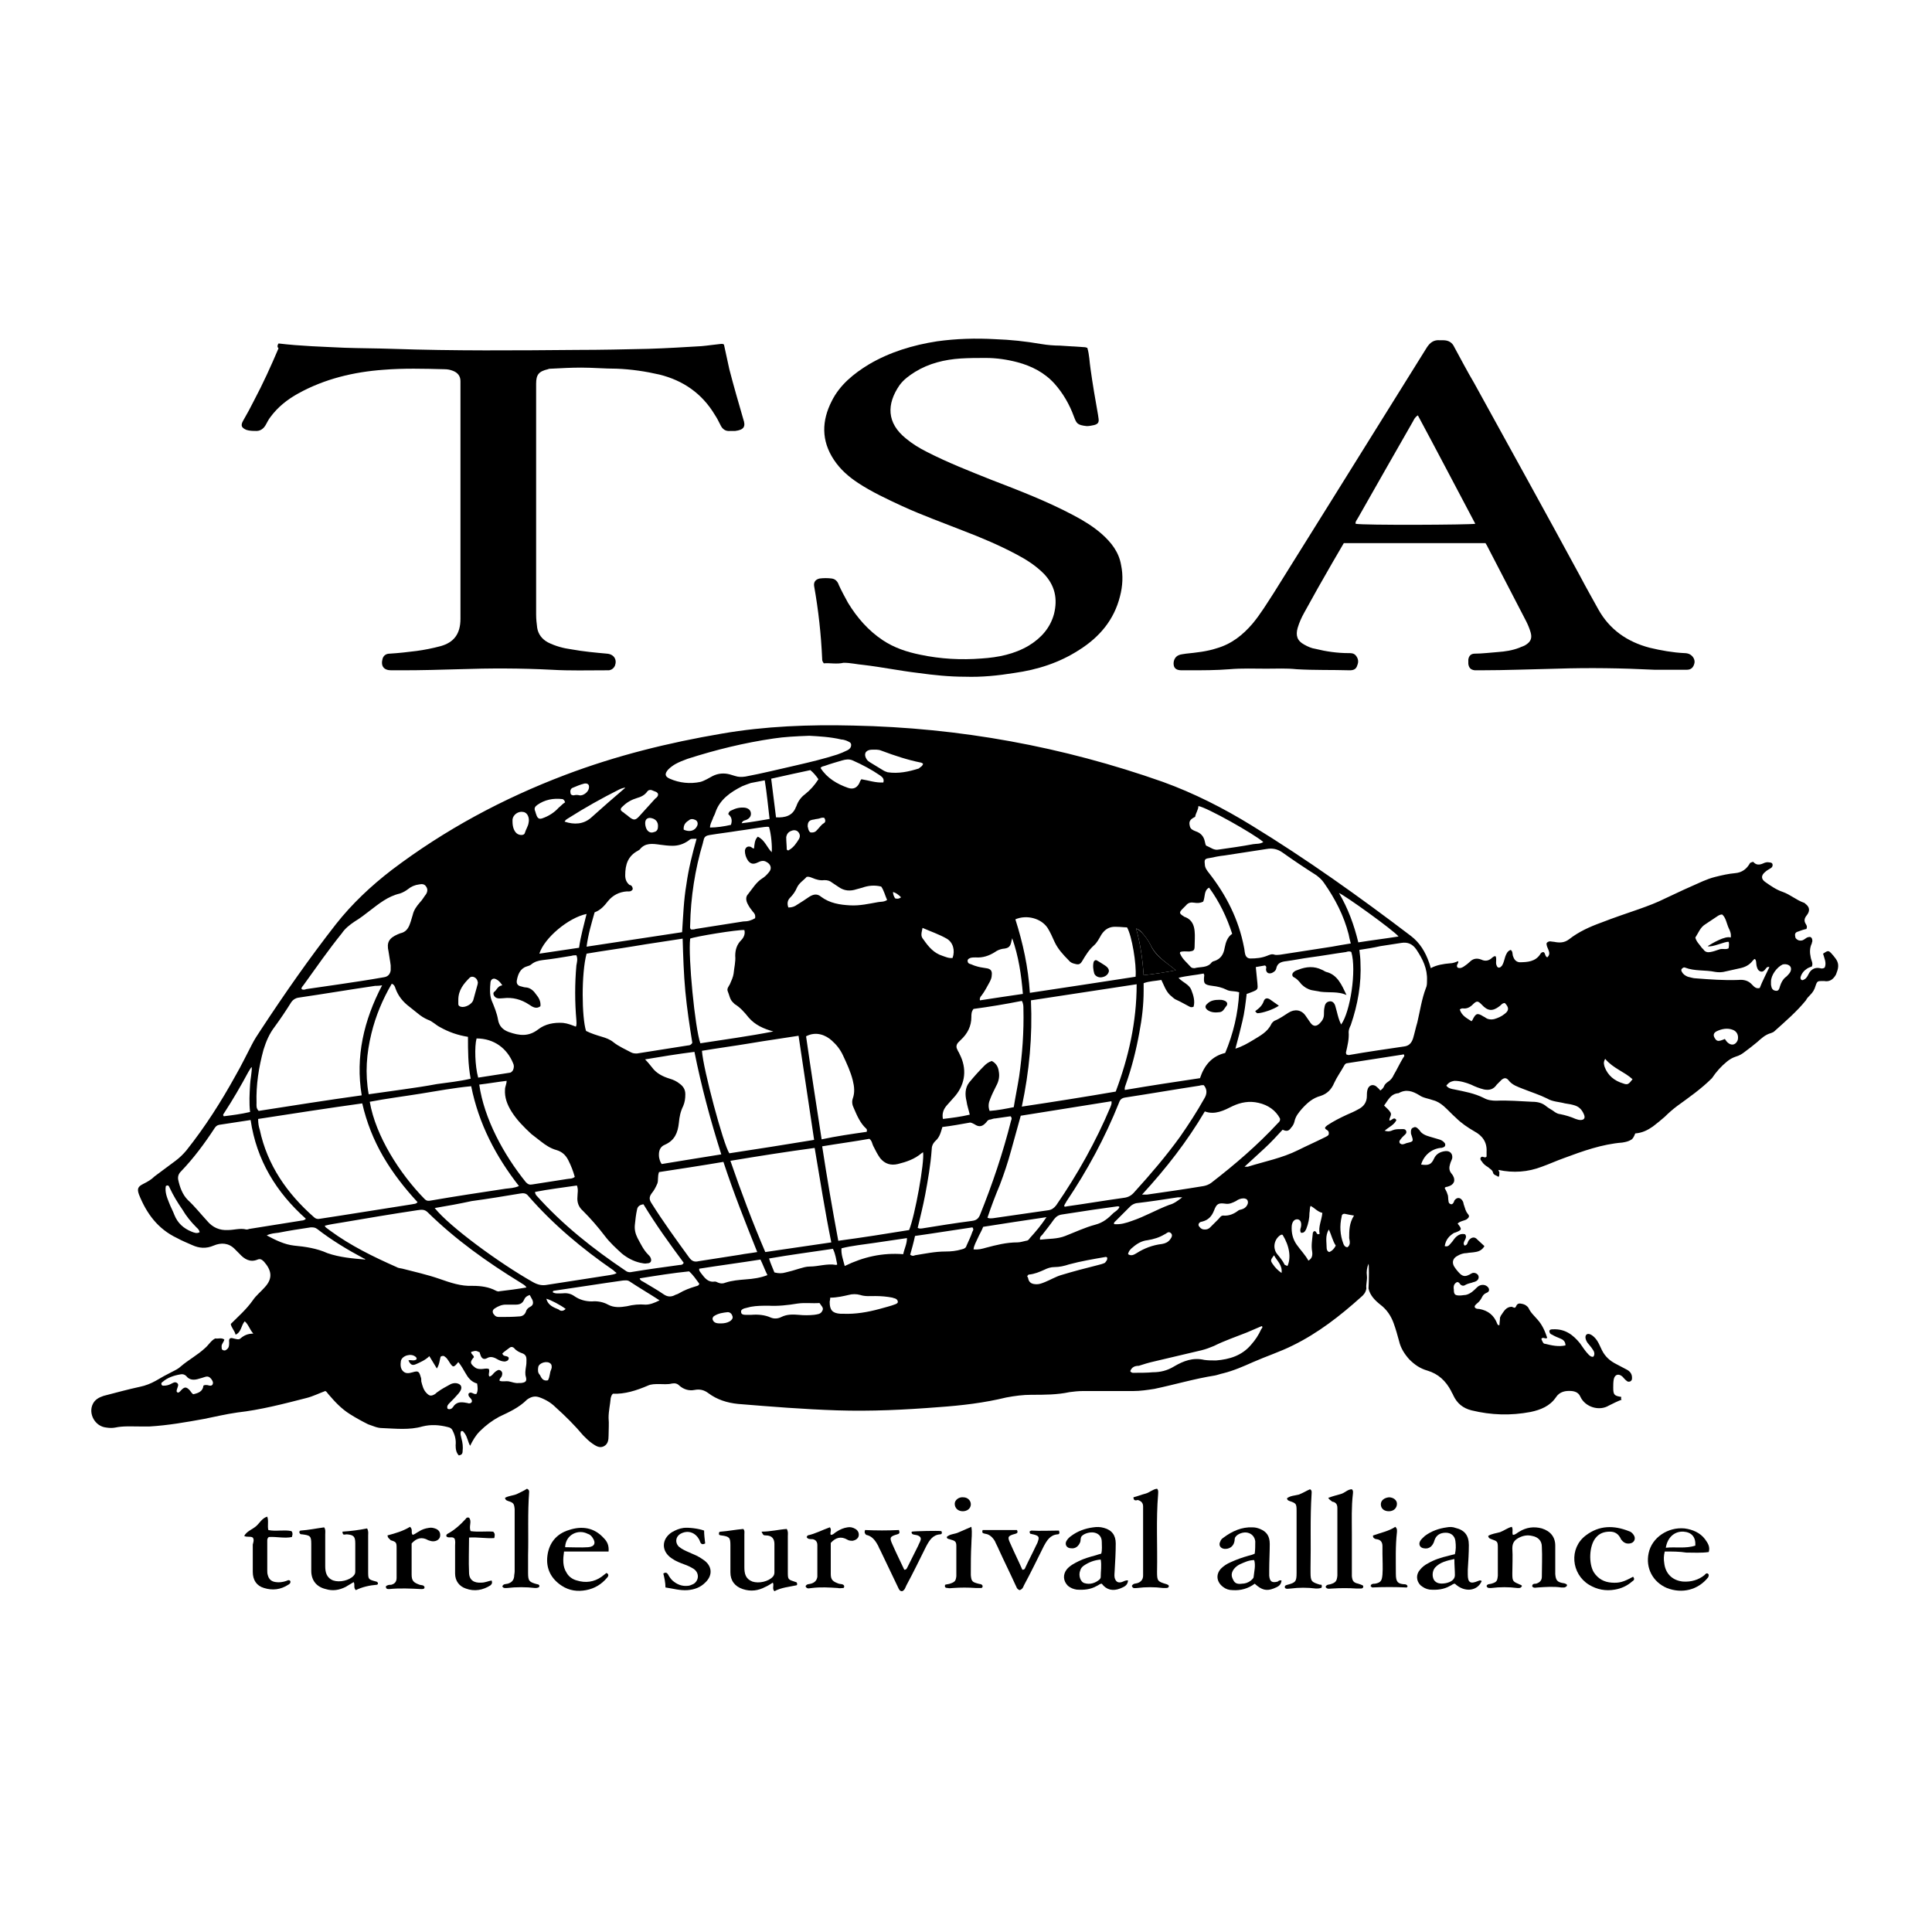 <?xml version="1.0" encoding="utf-8"?>
<!-- Generator: Adobe Illustrator 19.2.0, SVG Export Plug-In . SVG Version: 6.00 Build 0)  -->
<svg version="1.1" id="Layer_1" xmlns="http://www.w3.org/2000/svg" xmlns:xlink="http://www.w3.org/1999/xlink" x="0px" y="0px"
	 viewBox="0 0 360 360" enable-background="new 0 0 360 360" xml:space="preserve">
<path d="M166.8,167.4c0.4,0.1,0.7,0.1,1.1-0.2c-0.5-0.5-0.9-0.8-1.5-1C166.4,166.7,166.6,167.1,166.8,167.4 M238.8,237.2
	c0.2-1.5-0.9-2.3-1.4-3.3c-0.7,0.9-0.7,1-0.2,1.7C237.6,236.2,238.1,236.7,238.8,237.2 M105.4,243.9c-0.9-0.7-2.8-1.7-3.6-1.9
	c0.3,1.2,1.3,1.6,2.3,2C104.4,244.3,104.9,244.4,105.4,243.9 M127.4,154.6c1.1,0.5,2.1,0.2,2.5-0.7c0.2-0.4,0.1-0.9-0.3-1.1
	c-0.4-0.2-0.9-0.3-1.3,0.1C127.8,153.2,127.3,153.7,127.4,154.6 M248.9,232.1c-0.6-0.9-0.8-2-1.3-3c-0.7,1.2-0.4,2.3-0.4,3.4
	c0,0.3,0.1,0.7,0.5,0.8C248.2,233.1,248.6,232.7,248.9,232.1 M122.6,154.1c0.1-1-0.5-1.6-1.5-1.7c-0.4,0-0.7,0.2-0.8,0.5
	c-0.2,0.5,0,1.5,0.4,1.9c0.4,0.4,0.8,0.4,1.3,0.2C122.4,154.9,122.6,154.5,122.6,154.1 M108,148.2c0.6,0.1,1.5-0.5,1.7-1.2
	c0.2-0.7-0.1-1.1-0.8-1c-0.8,0.2-1.5,0.5-2.2,0.8c-0.3,0.1-0.5,0.5-0.4,0.9c0,0.4,0.3,0.5,0.6,0.5
	C107.3,148.1,107.6,148.1,108,148.2 M151,155.1c0.6,0.1,1-0.1,1.3-0.5c0.4-0.4,0.7-0.9,1.2-1.2c0.4-0.2,0.3-0.7,0.1-1
	c-0.3-0.1-0.6,0-0.9,0.1c-0.3,0.1-0.7,0.1-1,0.2c-0.9,0.1-1.2,0.4-1.2,1.3C150.6,154.3,150.6,154.8,151,155.1 M134.3,246.6
	c0.6,0,1.2-0.1,1.7-0.4c0.3-0.2,0.6-0.5,0.5-0.9c-0.1-0.4-0.4-0.8-0.9-0.8c-0.9,0.1-1.7,0.2-2.5,0.7c-0.2,0.1-0.4,0.4-0.3,0.7
	c0.1,0.3,0.3,0.5,0.6,0.6C133.7,246.6,134,246.6,134.3,246.6 M102.1,257.2c0.4-0.7,0.3-1.4,0.6-2c0-0.1,0.1-0.2,0.1-0.4
	c0-0.3,0-0.5-0.2-0.7c-0.6-0.6-2.1-0.2-2.3,0.6c-0.1,0.6-0.1,1.1,0.3,1.5C100.9,256.8,101.2,257.4,102.1,257.2 M146.6,158.3
	c0.2,0.2,0.3,0.2,0.4,0.1c0.9-0.5,1.4-1.3,1.9-2.1c0.2-0.4,0.2-0.8-0.1-1.2c-0.3-0.4-0.8-0.5-1.3-0.3c-0.6,0.2-0.9,0.6-1,1.2
	C146.5,156.8,146.6,157.6,146.6,158.3 M321.4,193.6c0.2,0.3,0.4,0.6,0.7,0.8c0.7,0.5,1.4,0.2,1.7-0.6c0.2-0.8-0.1-1.6-0.9-1.9
	c-1-0.4-2.1-0.2-3.1,0.3c-0.5,0.3-0.6,0.7-0.3,1.2C319.9,194.1,320.2,194.1,321.4,193.6 M252.3,226.5c-0.7-0.1-1.1-0.2-1.6-0.3
	c-0.4-0.1-0.7,0.1-0.7,0.5c-0.4,1.7-0.3,3.4,0.3,5c0.1,0.3,0.3,0.7,0.8,0.7c0.6-0.5,0.4-1.1,0.3-1.7
	C251.4,229.3,251.4,227.9,252.3,226.5 M299.1,197.3c-0.4,0.7-0.2,1.1-0.1,1.5c0.6,1.6,1.8,2.6,3.5,3.1c0.8,0.3,1,0.1,1.7-0.8
	C302.7,199.7,300.6,199.1,299.1,197.3 M239.9,235.9c0.7-1.5,0.4-3.7-0.9-5.8c-0.2-0.1-0.3,0-0.5,0.1c-1.1,0.8-1.4,2.4-0.5,3.5
	c0.5,0.6,1,1.2,1.4,2C239.5,235.7,239.6,235.8,239.9,235.9 M95.5,153.1c0,1,0.3,1.8,0.8,2.2c0.5,0.4,1.4,0.4,1.5-0.1
	c0.2-0.7,0.6-1.2,0.7-1.9c0.2-0.9-0.2-1.9-1-2c-0.9-0.2-1.9,0.5-2,1.4C95.5,152.9,95.5,153,95.5,153.1 M330,182.9c0,0.2,0,0.4,0,0.6
	c0.1,0.7,0.3,1,0.8,1.1c0.5,0.1,0.7-0.1,0.9-0.9c0.2-0.6,0.5-1.2,1-1.6c0.3-0.2,0.5-0.5,0.7-0.7c0.4-0.5,0.4-1,0.2-1.3
	c-0.3-0.4-0.9-0.5-1.4-0.4C331.1,180.2,330,181.7,330,182.9 M210.2,233.7c0.6,0.4,1.1,0.1,1.6-0.2c1.4-0.9,3-1.5,4.7-1.7
	c0.6-0.1,1.1-0.3,1.5-0.8c0.4-0.5,0.5-0.9,0.2-1.2c-0.4-0.4-0.7-0.1-1,0.1c-0.1,0-0.1,0.1-0.2,0.1c-1,0.6-2,0.9-3.2,1.1
	c-1,0.1-1.9,0.6-2.7,1.3C210.7,232.7,210.3,233.1,210.2,233.7 M105.3,149.5c-0.1-0.2-0.1-0.3-0.2-0.4c-0.1-0.1-0.2-0.2-0.3-0.2
	c-1.7-0.2-3.3,0.1-4.7,1.1c-0.4,0.3-0.6,0.6-0.4,1.1c0.1,0.2,0.1,0.4,0.2,0.6c0.2,0.7,0.5,1,1.1,0.8c1.2-0.4,2.3-1.1,3.1-2
	C104.5,150.2,104.8,149.8,105.3,149.5 M85.4,186.3c0,0.3,0,0.5,0,0.8c0,0.3,0.2,0.4,0.5,0.5c0.8,0.2,2.1-0.5,2.3-1.3
	c0.3-1,0.5-1.9,0.8-2.9c0-0.2,0.1-0.3,0-0.5c-0.1-0.7-1-1.2-1.5-0.7C86.4,183.3,85.4,184.5,85.4,186.3 M37.2,229.6
	c-0.1-0.5-0.4-0.7-0.6-0.9c-1-1-1.9-2.1-2.6-3.3c-0.9-1.3-1.7-2.6-2.4-4.1c-0.1-0.2-0.2-0.6-0.7-0.3c-0.2,1.1,0.2,2.1,0.6,3.1
	c0.3,0.8,0.7,1.5,1,2.3c0.6,1.5,1.7,2.5,3.2,3.1C36.2,229.7,36.7,229.9,37.2,229.6 M98.7,241.3c-0.6,0.2-0.9,0.5-1.1,1
	c-0.3,0.6-0.8,0.8-1.5,0.8c-0.6,0-1.3,0-1.9,0c-0.7,0-1.4,0.3-2,0.7c-0.5,0.3-0.5,0.8-0.1,1.2c0.2,0.3,0.5,0.4,0.9,0.4
	c1.2,0,2.5,0,3.7-0.1c0.6,0,1.1-0.3,1.3-0.9c0.1-0.4,0.4-0.7,0.8-0.9c0.6-0.3,0.6-0.8,0.4-1.3C99,241.9,98.9,241.6,98.7,241.3
	 M274.2,190.3c0.1-0.2,0.2-0.2,0.2-0.3c0.6-1.2,0.9-1.3,2-0.6c0.2,0.1,0.4,0.2,0.5,0.3c0.5,0.3,1,0.3,1.5,0.2c0.7-0.2,1.4-0.5,2-1
	c0.8-0.6,0.8-1.2,0-2c-0.5,0-0.7,0.4-1,0.6c-1.3,1-2.2,0.9-3.3-0.3c-0.7-0.7-0.9-0.8-1.7,0c-0.5,0.5-1.1,0.8-1.8,0.7
	c-0.2,0-0.3,0-0.6,0.2C272.4,189.3,273.3,189.7,274.2,190.3 M122.6,147.9c-0.2-0.4-0.6-0.4-1-0.6c-0.4-0.2-0.8-0.1-1,0.2
	c-0.5,0.7-1.2,1-1.9,1.2c-1,0.3-1.9,0.8-2.6,1.5c-0.6,0.5-0.6,0.8,0.1,1.2c0.3,0.3,0.7,0.5,1,0.8c0.9,0.7,1.2,0.7,2-0.2
	c1-1.1,1.9-2.1,2.9-3.2C122.4,148.6,122.7,148.3,122.6,147.9 M224.5,229.1c0.4,0,0.7-0.1,1-0.4c0.5-0.5,1-1,1.5-1.5
	c0.3-0.3,0.5-0.7,0.9-0.7c1.1,0.1,2-0.3,2.8-0.9c0.2-0.2,0.6-0.2,0.8-0.3c0.3-0.1,0.6-0.3,0.8-0.6c0.2-0.3,0.3-0.6,0.2-0.9
	c-0.1-0.4-0.5-0.5-0.8-0.5c-0.5,0-1,0.2-1.4,0.5c-0.6,0.3-1.2,0.6-1.9,0.5c-1.4-0.2-1.7,0-2.2,1.3c-0.4,1-1,1.7-2.1,2
	c-0.1,0-0.3,0.1-0.4,0.1c-0.4,0.2-0.5,0.6-0.2,0.9C223.8,229,224.1,229.1,224.5,229.1 M171.9,172.9c-0.3,1.3-0.3,1.6,0.2,2.2
	c0.9,1.3,1.9,2.5,3.5,3c0.6,0.2,1.2,0.5,1.9,0.4c0.5-1.4,0.1-2.9-1.1-3.6C175,174.1,173.5,173.6,171.9,172.9 M37.9,258.2
	c0.3-0.2,0.6-0.1,0.8-0.1c0.3,0.1,0.7,0.2,0.9-0.1c0.2-0.4,0-0.7-0.2-1c-0.4-0.5-0.7-0.6-1.3-0.4c-0.3,0.1-0.6,0.2-1,0.3
	c-0.9,0.3-1.8,0.3-2.4-0.5c-0.3-0.3-0.7-0.4-1.1-0.3c-1.2,0.2-2.4,0.6-3.3,1.4c-0.2,0.1-0.3,0.3-0.2,0.5c0.1,0.2,0.2,0.2,0.4,0.2
	c0.5,0,0.9-0.1,1.3-0.3c0.4-0.2,0.8-0.5,1.2-0.2c0.4,0.3,0.1,0.7,0,1.1c-0.1,0.3-0.2,0.6,0.2,0.7c0.3-0.1,0.4-0.3,0.6-0.5
	c0.6-0.6,0.9-0.6,1.5,0c0.2,0.2,0.4,0.6,0.7,0.8C36.9,259.6,37.8,259.3,37.9,258.2 M206.3,234.3c-0.1,0-0.2-0.1-0.2-0.1
	c-2.3,0.4-4.7,0.8-6.9,1.4c-0.9,0.3-1.8,0.5-2.7,0.5c-0.7,0-1.3,0.2-1.9,0.5c-0.9,0.4-1.8,0.8-2.9,0.9c-0.1,0-0.2,0.2-0.3,0.3
	c0.1,0.2,0.2,0.3,0.2,0.5c0.2,0.8,0.8,1,1.6,1c0.5,0,1-0.2,1.5-0.4c1-0.4,2-1,3-1.3c2.3-0.7,4.6-1.3,7-1.9c0.4-0.1,0.8-0.2,1.2-0.4
	C206.1,235,206.4,234.8,206.3,234.3 M219.1,180.8c-0.6-0.5-1-0.8-1.4-1.1c-1.3-1-2.6-2.1-3.3-3.6c-0.3-0.6-0.7-1.2-1.1-1.7
	c-0.4-0.5-0.8-1.1-1.6-1.4c0.8,2.9,1.2,5.7,1.4,8.7C215.1,181.5,217,181.2,219.1,180.8 M220.3,223.1c-0.5,0-0.6,0-0.8,0
	c-2.6,0.4-5.2,0.8-7.8,1.1c-0.4,0.1-0.8,0.3-1.1,0.6c-0.9,0.9-1.8,1.8-2.7,2.7c-0.2,0.2-0.4,0.3-0.3,0.6c1.2,0.1,2.2-0.2,3.3-0.6
	c2.4-0.8,4.6-2.1,7-3C218.7,224.3,219.4,223.8,220.3,223.1 M243.8,234.9c0.7-0.4,0.8-1,0.7-1.7c-0.2-1.1,0-2.1,0.1-3.2
	c0-0.3,0.1-0.5,0.3-0.6c0.2,0,0.3,0.1,0.4,0.3c0.1,0.2,0.2,0.4,0.6,0.2c-0.3-1.3,0.4-2.6,0.5-3.9c-0.9-0.2-1.4-0.9-2.2-1.3
	c-0.2,0.5-0.1,0.9-0.2,1.3c0,1-0.2,2-0.6,3c-0.2,0.4-0.4,0.8-1,0.7c-0.2-0.4-0.1-0.7,0-1c0.2-0.9-0.1-1.5-0.7-1.5
	c-0.5,0-0.9,0.4-1,1.2c-0.1,1.3,0.2,2.5,0.9,3.5C242.3,232.9,243.2,233.8,243.8,234.9 M172,142.3c-0.2-0.1-0.3-0.2-0.4-0.2
	c-2.5-0.5-4.9-1.3-7.3-2.2c-0.7-0.3-1.3-0.2-2-0.2c-1.1,0.1-1.4,0.9-0.8,1.8c0.2,0.3,0.4,0.4,0.7,0.6c0.8,0.5,1.5,0.9,2.3,1.4
	c0.3,0.2,0.6,0.3,0.9,0.4c2,0.3,3.9-0.1,5.8-0.7C171.5,142.9,171.9,142.8,172,142.3 M152.7,242.8c-1.4,0.1-2.7-0.1-4.1,0.1
	c-1.8,0.3-3.6,0.5-5.4,0.4c-1.1,0-2.2,0-3.3,0.2c-0.4,0.1-0.8,0.2-1.2,0.3c-0.3,0.1-0.7,0.3-0.6,0.7c0,0.4,0.4,0.5,0.8,0.5
	c0.4,0,0.8,0,1.1,0c1.2-0.1,2.5,0,3.6,0.5c0.7,0.3,1.4,0.2,2-0.1c1-0.5,2.1-0.5,3.2-0.4c1,0.1,1.9,0.1,2.9,0
	c0.6-0.1,1.2-0.1,1.5-0.7C153.6,243.7,153,243.3,152.7,242.8 M327,178.7c-0.1,0-0.1,0-0.1,0c-0.1,0.1-0.2,0.2-0.3,0.3
	c-0.6,0.8-1.4,1.2-2.3,1.4c-0.9,0.2-1.8,0.4-2.7,0.6c-0.7,0.2-1.4,0.2-2,0.1c-1.9-0.4-3.8-0.1-5.6-0.8c-0.2-0.1-0.4,0-0.6,0.2
	c-0.2,0.2-0.1,0.4,0,0.6c0.2,0.4,0.6,0.7,1.1,0.9c0.5,0.1,1,0.3,1.5,0.3c2.6,0.2,5.2,0.4,7.9,0.3c1-0.1,1.9,0.1,2.6,0.9
	c0.3,0.3,0.7,0.8,1.4,0.6c0.5-1.3,1.2-2.6,1.8-3.9c-0.4-0.1-0.5,0.1-0.6,0.2c-0.3,0.4-0.6,0.8-1.1,0.6c-0.5-0.2-0.6-0.7-0.7-1.1
	C327.2,179.3,327.3,179,327,178.7 M119.2,238.2c0.1,0.4,0.4,0.5,0.6,0.6c1.3,0.8,2.6,1.5,3.9,2.4c0.6,0.4,1.2,0.5,1.9,0.2
	c0.3-0.2,0.6-0.2,0.9-0.4c1-0.6,2.1-1,3.1-1.3c0.3-0.1,0.6-0.1,0.7-0.5c-0.6-0.8-1.1-1.6-1.9-2.3
	C125.4,237.2,122.3,237.7,119.2,238.2 M157.4,235.9c3.5-1.7,7-2.5,10.9-2.2c0.2-1,0.7-1.9,0.7-3c-2.1,0.3-4.1,0.6-6.1,0.9
	c-2,0.3-4.1,0.5-6.1,1C156.7,233.7,157.1,234.7,157.4,235.9 M109.3,170.3c-3.4,0.7-7.9,4.5-8.8,7.4c2.5-0.4,4.9-0.7,7.4-1.1
	C108.2,174.4,108.8,172.4,109.3,170.3 M144.3,237.1c0.8,0.2,1.4,0.2,2.1,0c0.8-0.2,1.6-0.4,2.5-0.7c0.7-0.2,1.3-0.4,2-0.4
	c1.6,0,3.2-0.6,4.9-0.3c0,0,0.1,0,0.2-0.1c-0.2-0.9-0.3-1.9-0.8-2.9c-4,0.6-7.9,1.1-11.9,1.8C143.6,235.5,144,236.3,144.3,237.1
	 M154.7,241.8c0,0.4-0.1,0.6-0.1,0.8c0,1.5,0.5,2.1,2,2.2c0.2,0,0.3,0,0.5,0c2.3,0.1,4.6-0.3,6.8-0.9c1-0.3,2-0.5,3-0.9
	c0.2-0.1,0.4-0.2,0.4-0.4c0-0.3-0.2-0.5-0.4-0.6c-0.2-0.1-0.4-0.1-0.6-0.2c-1-0.2-2.1-0.3-3.2-0.3c-0.9,0-1.9,0.1-2.8-0.2
	c-0.7-0.2-1.5-0.2-2.2,0C157.2,241.5,156,241.8,154.7,241.8 M143,237.6c-0.5-1-0.8-1.9-1.3-2.9c-3.8,0.6-7.6,1.1-11.4,1.7
	c-0.1,0.4,0.2,0.6,0.3,0.8c0.7,0.9,1.3,1.8,2.6,1.6c0.2,0,0.4,0.1,0.6,0.2c0.5,0.2,0.9,0.2,1.4,0c1.2-0.4,2.5-0.5,3.7-0.6
	C140.4,238.3,141.7,238.1,143,237.6 M160.5,145.2c1.3,0.2,2.7,0.7,4.1,0.6c0.2-0.7-0.2-1-0.6-1.3c-1.6-1.1-3.3-2-5.1-2.8
	c-0.7-0.3-1.3-0.2-2,0c-1,0.3-2.1,0.6-3.2,1c-0.3,0.1-0.6,0.1-0.8,0.4c1.2,1.9,3.1,3,5.1,3.7c1.1,0.4,1.9-0.1,2.3-1.3
	C160.3,145.5,160.4,145.4,160.5,145.2 M260.6,174.5c-1-1.2-9.9-7.6-11.1-8.1c1.7,2.9,2.8,5.9,3.6,9.2
	C255.6,175.2,258.1,174.9,260.6,174.5 M169.6,233.8c0.4,0.3,0.7,0.2,0.9,0.1c1.9-0.3,3.7-0.7,5.7-0.7c1,0,2-0.1,3-0.4
	c0.5-0.1,0.8-0.3,0.9-0.7c0.4-0.9,0.8-1.7,1.1-2.6c0.1-0.2,0.3-0.4,0-0.8c-3.5,0.5-7.1,1.1-10.7,1.6
	C170.2,231.7,169.9,232.7,169.6,233.8 M91.2,256.5c0.5-0.1,0.7-0.6,1.1-0.9c0.3-0.2,0.6-0.5,1-0.2c0.4,0.3,0.3,0.7,0.2,1
	c-0.1,0.3-0.5,0.5-0.4,0.9c0.6,0.2,1.1,0,1.7,0.1c0.6,0.1,1.2,0.4,1.9,0.3c0.1,0,0.3,0,0.4,0c0.8-0.1,1.1-0.3,0.9-1.1
	c-0.2-0.6-0.1-1.2,0-1.9c0.1-0.5,0.1-0.9,0.1-1.4c0-0.5-0.2-0.9-0.7-1.1c-0.6-0.2-1.2-0.5-1.6-1c-0.2-0.2-0.5-0.3-0.8-0.1
	c-0.5,0.4-1,0.7-1.4,1.1c0.2,0.7,0.9,0.3,1.2,0.8c0,0.4-0.2,0.6-0.7,0.7c-0.4,0-0.8-0.1-1.2-0.3c-0.7-0.4-1.4-0.8-2.2-0.3
	c-0.6,0.3-1,0-1.2-0.7c-0.1-0.2-0.1-0.3-0.1-0.4c-0.8-0.4-0.8-0.3-1.6-0.1c-0.1,0.4,0.5,0.6,0.5,1c-0.8,0.9-0.7,1.2,0.2,1.9
	c0.4,0.3,0.8,0.3,1.2,0.3c0.5,0,0.9-0.2,1.4,0C91.3,255.7,90.9,256.1,91.2,256.5 M89.1,200.8c2-0.3,3.9-0.6,5.8-0.9
	c0.3,0,0.5-0.2,0.7-0.5c0.2-0.5,0.2-0.9,0-1.3c-1.1-2.7-3.5-4.6-6.8-4.6C88.4,195,88.5,198.6,89.1,200.8 M68.1,234.7
	c-0.1-0.1-0.2-0.2-0.3-0.2c-3-1.6-6-3.4-8.7-5.5c-0.4-0.3-0.7-0.3-1.2-0.3c-2,0.3-4,0.6-6,1c-0.7,0.1-1.4,0.1-2.2,0.5
	c1.7,0.9,3.3,1.7,5.1,1.9c2.1,0.2,4.2,0.5,6.2,1.4C63.3,234.3,65.7,234.5,68.1,234.7 M208.6,224.9c-0.2-0.2-0.4-0.1-0.5-0.1
	c-1.4,0.2-2.8,0.4-4.3,0.6c-2,0.3-3.9,0.6-5.9,0.9c-0.7,0.1-1.1,0.4-1.5,0.9c-0.7,1-1.5,2-2.2,2.9c-0.2,0.2-0.5,0.4-0.4,0.9
	c1.6-0.2,3.2-0.1,4.7-0.7c1.8-0.7,3.7-1.6,5.6-2.1c1.5-0.4,2.4-1.2,3.4-2.2C207.9,225.7,208.4,225.4,208.6,224.9 M195,226.8
	c-4.1,0.6-8,1.2-11.8,1.8c-0.3,0.8-0.7,1.4-1,2.1c-0.3,0.7-0.7,1.3-0.8,2.1c0.9,0.1,1.6-0.1,2.3-0.3c1.9-0.5,3.8-1,5.9-1
	c0.5,0,1.1-0.2,1.6-0.3c0.3,0,0.5-0.2,0.7-0.5C193,229.5,194,228.3,195,226.8 M143.7,145.1c0.3,2.5,0.6,4.8,0.9,7.2
	c1.7,0.1,3.1-0.3,3.7-1.9c0-0.1,0.1-0.1,0.1-0.2c0.3-0.9,0.9-1.7,1.6-2.2c1-0.8,1.8-1.7,2.5-2.8c-0.4-0.6-0.9-1.2-1.5-1.7
	C148.7,144,146.3,144.5,143.7,145.1 M136.2,153.7c0.3-0.9,0.1-1.5-0.5-2c0.1-0.4,0.3-0.6,0.6-0.7c0.8-0.4,1.6-0.6,2.5-0.5
	c0.6,0.1,1,0.4,1.1,0.9c0.1,0.5-0.1,1-0.7,1.3c-0.3,0.2-0.8,0.1-1,0.7c1.8-0.2,3.4-0.5,5.2-0.8c-0.3-2.4-0.5-4.8-0.9-7.2
	c-0.9,0.2-1.7,0.3-2.6,0.5c-0.6,0.2-1.1,0.4-1.6,0.6c-2.2,1.1-4.2,2.5-5,4.9c-0.1,0.4-0.4,0.8-0.5,1.2c-0.2,0.5-0.5,1-0.5,1.6
	C133.5,154.2,134.9,154,136.2,153.7 M269.5,202.3c0.4,0.5,0.9,0.6,1.5,0.7c1.9,0.4,3.7,0.7,5.5,1.6c0.7,0.4,1.5,0.5,2.3,0.5
	c2.2-0.1,4.5,0.1,6.7,0.2c1,0,1.9,0.2,2.7,0.9c0.5,0.4,1,0.6,1.5,1c0.3,0.2,0.7,0.4,1,0.4c1,0.2,2,0.5,2.9,0.9
	c0.3,0.1,0.6,0.2,0.9,0.2c0.6,0,0.9-0.3,0.7-0.9c-0.3-0.8-0.8-1.5-1.7-1.8c-0.6-0.2-1.2-0.3-1.9-0.4c-1.1-0.3-2.3-0.3-3.3-0.9
	c-1.4-0.7-3-1.2-4.5-1.8c-1-0.4-2-0.7-2.7-1.6c-0.4-0.5-0.8-0.5-1.3-0.1c-0.3,0.3-0.6,0.6-0.9,0.9c-0.6,0.9-1.4,1.1-2.4,0.9
	c-0.8-0.2-1.6-0.5-2.4-0.9c-1-0.4-2-0.7-3.1-0.7C270.5,201.5,270,201.6,269.5,202.3 M122.9,242.3c-2-1.3-3.9-2.4-5.7-3.6
	c-0.4-0.2-0.7-0.1-1.1-0.1c-4.3,0.6-8.6,1.3-12.8,1.9c-0.2,0-0.3,0.1-0.3,0.3c0.5,0.3,1.1,0.2,1.7,0.2c0.8-0.1,1.6,0,2.3,0.5
	c1,0.7,2.1,1,3.3,1c1-0.1,2.1,0.1,3,0.6c1.1,0.6,2.3,0.5,3.5,0.3c1.2-0.3,2.3-0.4,3.5-0.3C121.1,243.1,121.9,242.8,122.9,242.3
	 M146.9,169.1c0.7,0,1.2-0.2,1.6-0.5c0.8-0.5,1.6-1,2.3-1.5c0.8-0.5,1.5-0.6,2.2,0c1.6,1.2,3.5,1.5,5.4,1.6c1.8,0.1,3.5-0.3,5.2-0.6
	c0.5-0.1,1.1,0,1.7-0.4c-0.4-0.9-0.6-1.8-1.1-2.5c-1.2-0.3-2.4-0.2-3.5,0.2c-0.4,0.1-0.7,0.2-1.1,0.3c-1.2,0.4-2.3,0.3-3.3-0.4
	c-0.4-0.3-0.8-0.5-1.2-0.8c-0.5-0.4-0.9-0.5-1.5-0.5c-0.8,0.1-1.5-0.1-2.2-0.4c-0.3-0.1-0.6-0.3-1.1-0.2c-0.5,0.6-1.4,1.1-1.8,2
	c-0.3,0.7-0.7,1.3-1.3,1.9C146.8,167.7,146.6,168.3,146.9,169.1 M210.6,255.5c0.3,0.4,0.6,0.3,0.9,0.3c1.1,0,2.2,0,3.3-0.1
	c1.4,0,2.7-0.3,4-1.1c1.7-1,3.5-1.7,5.6-1.2c0.7,0.1,1.4,0.1,2.2,0.1c2.5-0.2,4.8-0.9,6.5-2.9c0.8-0.9,1.4-1.8,1.9-2.9
	c0.1-0.2,0.4-0.4,0.1-0.6c-0.9,0.4-1.9,0.8-2.8,1.2c-2,0.8-4.1,1.5-6.1,2.5c-0.7,0.3-1.5,0.6-2.3,0.8c-3,0.7-5.9,1.4-8.9,2.1
	c-0.9,0.2-1.9,0.5-2.8,0.8C211.5,254.5,210.9,254.7,210.6,255.5 M222.7,152.2c-1,0.5-1.2,0.9-1,1.7c0.1,0.6,0.6,0.8,1.1,1
	c0.9,0.3,1.5,0.9,1.7,1.9c0.1,0.3,0.1,0.7,0.3,0.8c0.8,0.3,1.4,0.9,2.3,0.7c2.1-0.3,4.3-0.6,6.4-1c0.6-0.1,1.3,0,1.9-0.4
	c-1.7-1.5-10.6-6.5-12.1-6.7C223.3,150.9,222.8,151.5,222.7,152.2 M188.6,174.8c0,0.1,0,0.2-0.1,0.4c-0.2,1.2-0.5,1.5-1.7,1.6
	c-0.5,0.1-1,0.3-1.4,0.6c-1.1,0.7-2.3,1.1-3.6,1c-0.3,0-0.7,0-1,0.1c-0.2,0.1-0.5,0.2-0.5,0.5c0,0.3,0.1,0.5,0.4,0.6
	c0.4,0.1,0.7,0.3,1.1,0.4c0.6,0.2,1.2,0.3,1.9,0.4c0.9,0.1,1.2,0.5,1.1,1.3c0,0.5-0.2,0.9-0.4,1.3c-0.5,0.9-0.9,1.7-1.5,2.5
	c-0.2,0.2-0.4,0.5-0.3,0.9c2.6-0.4,5.2-0.8,8-1.2C190.3,181.6,189.8,178.2,188.6,174.8 M77.6,253.3c0-0.1,0.1-0.2,0-0.2
	c0-0.1-0.1-0.3-0.2-0.3c-0.8-0.7-2.5-0.2-2.7,0.8c-0.1,0.7-0.1,1.4,0.4,1.9c0.5,0.5,1.1,0.4,1.8,0.2c1-0.3,1.2-0.2,1.5,0.9
	c0.1,0.2,0.1,0.5,0.1,0.8c0.2,0.8,0.4,1.6,1,2.2c0.5,0.5,0.8,0.6,1.5,0.2c0.2-0.1,0.3-0.3,0.5-0.4c0.8-0.6,1.6-1,2.5-1.5
	c0.7-0.3,1.4-0.2,1.8,0.2c0.3,0.4,0.2,0.9-0.4,1.6c-0.5,0.6-1,1.1-1.6,1.7c-0.3,0.3-0.6,0.6-0.4,1.1c0.4,0.2,0.8,0,1-0.3
	c0.6-1,1.5-1,2.5-0.8c0.2,0,0.3,0.1,0.5,0.1c0.5,0,0.7-0.4,0.4-0.8c-0.2-0.3-0.6-0.5-0.5-1c0.5-0.6,1,0.3,1.5,0
	c0.3-0.6,0.2-1.3,0.1-1.9c-1.1-0.3-1.7-1.1-2.2-2c-0.4-0.7-0.8-1.4-1.3-2c-0.9,1.1-1,1.1-1.8-0.2c-0.2-0.3-0.4-0.6-0.7-0.8
	c-0.2-0.2-0.5-0.2-0.8,0c-0.2,0.7-0.2,1.4-0.7,2.2c-0.5-0.8-0.9-1.5-1.4-2.3c-0.7,0.7-1.6,1.1-2.5,1.5c-0.7,0.3-1,0.1-1.4-0.7
	C76.5,253.3,77.1,253.7,77.6,253.3 M224.2,168c-0.6,0.3-1.1,0.3-1.7,0.2c-0.6-0.1-1.1,0-1.5,0.5c-0.2,0.2-0.4,0.4-0.6,0.6
	c-0.7,0.7-0.7,0.9,0.1,1.4c0.1,0.1,0.3,0.2,0.4,0.2c1.2,0.5,1.6,1.5,1.7,2.6c0.1,0.9,0,1.9,0,2.8c0,0.8-0.2,0.9-1,1
	c-0.6,0-1.2-0.1-1.7,0.1c0,0.2-0.1,0.3,0,0.3c0.4,1,1.3,1.7,2,2.5c0.2,0.2,0.5,0.2,0.7,0.2c1.1-0.3,2.4,0,3.2-1.1
	c0.1-0.1,0.3-0.2,0.4-0.2c1.3-0.4,1.8-1.3,2-2.5c0.2-1,0.5-2,1.4-2.6c-1-3.1-2.4-6-4.3-8.6C224.3,165.9,224.6,167.1,224.2,168
	 M161.5,210.9c0.1-0.4,0-0.5-0.1-0.6c-1.1-1-1.7-2.4-2.3-3.8c-0.3-0.6-0.4-1.2-0.2-1.8c0.4-1.1,0.3-2.2,0-3.4
	c-0.4-1.6-1.1-3.1-1.8-4.6c-0.5-1.1-1.2-2-2.1-2.8c-1.1-1-2.9-1.8-4.8-0.8c0.9,6.3,1.9,12.7,2.9,19.2
	C155.9,211.7,158.7,211.3,161.5,210.9 M120.2,197.4c0.5,0.5,0.9,1,1.3,1.5c0.8,1.1,2,1.7,3.3,2.1c0.7,0.2,1.3,0.5,1.8,0.9
	c0.7,0.5,1.1,1.1,1.1,2c0,0.8-0.1,1.5-0.4,2.2c-0.5,1-0.7,2-0.8,3.1c-0.2,1.9-0.8,3.3-2.6,4.1c-1,0.4-1.2,1.3-1.1,2.3
	c0.1,0.5,0.2,0.9,0.5,1.3c3.7-0.6,7.3-1.2,11.1-1.8c-2-6.3-3.7-12.6-5-19.1C126.2,196.4,123.2,196.9,120.2,197.4 M99.7,222.1
	c0,0.3,0.1,0.4,0.2,0.6c4.9,5.5,10.6,10,16.7,14.1c0.4,0.3,0.8,0.3,1.2,0.2c3-0.5,6-0.9,8.9-1.3c0.2,0,0.5,0,0.7-0.4
	c-2.6-3.5-5.2-7.1-7.5-10.9c-0.7,0.1-1.1,0.4-1.2,1c-0.2,0.9-0.3,1.8-0.4,2.8c-0.1,0.9,0.1,1.7,0.5,2.5c0.6,1.1,1.1,2.2,2,3.1
	c0.1,0.1,0.3,0.3,0.4,0.5c0.3,0.6,0.1,1.1-0.6,1.1c-0.4,0.1-0.8,0-1.3-0.1c-1.3-0.3-2.4-0.9-3.4-1.7c-1.1-1-2.3-2.1-3.2-3.3
	c-1.3-1.7-2.6-3.2-4.1-4.7c-0.8-0.7-1.1-1.6-1-2.6c0-0.7,0.2-1.3-0.1-2.1C104.8,221.3,102.2,221.6,99.7,222.1 M89.3,202.1
	c0.9,6.3,4.5,13,8.7,18.2c0.4,0.4,0.7,0.5,1.2,0.4c2.1-0.3,4.3-0.7,6.4-1c0.5-0.1,1,0,1.5-0.4c-0.3-1.1-0.7-2.1-1.2-3.1
	c-0.5-1-1.2-1.6-2.2-1.9c-1.1-0.3-2-0.9-2.9-1.6c-0.6-0.5-1.2-0.9-1.8-1.4c-1.4-1.3-2.7-2.6-3.7-4.2c-0.8-1.3-1.3-2.6-1.2-4.1
	c0-0.5,0.3-1,0.3-1.6C92.7,201.6,91,201.9,89.3,202.1 M93.6,183.6c-0.4-0.6-0.7-0.9-1.1-1.1c-0.5-0.3-1-0.1-1.1,0.5
	c-0.1,1.1-0.2,2.3,0.2,3.4c0.5,1.2,1,2.4,1.2,3.6c0.2,1.2,0.9,1.9,2,2.3c2,0.7,3.7,0.9,5.5-0.5c1.3-1,2.9-1.3,4.6-1.2
	c0.9,0.1,1.6,0.4,2.4,0.7c0.2-0.4,0.1-0.8,0.1-1.2c-0.3-3.4-0.3-6.8,0-10.2c0.1-0.6,0.3-1.2,0-1.9c-0.3,0-0.6,0-0.9,0.1
	c-1.8,0.3-3.6,0.6-5.4,0.8c-0.8,0.1-1.5,0.3-2.1,0.8c-0.2,0.2-0.6,0.3-0.9,0.4c-1.2,0.4-1.6,1.5-1.8,2.6c-0.1,0.6,0.2,1,0.8,1.1
	c0.3,0.1,0.7,0.2,1,0.2c0.8,0.1,1.4,0.7,1.8,1.3c0.5,0.6,0.9,1.3,0.8,2.2c-0.8,0.6-1.5,0.1-2.1-0.3c-1.5-1-3.1-1.4-4.8-1.2
	c-0.4,0-0.8,0.1-1.1,0c-0.6-0.1-1-0.9-0.6-1.2C92.5,184.6,92.7,183.7,93.6,183.6 M150.8,137.1c-2.6,0.1-4.6,0.2-6.6,0.5
	c-5.5,0.8-10.8,2.1-16.1,3.8c-0.8,0.3-1.6,0.6-2.3,1c-0.5,0.3-0.9,0.6-1.3,1c-0.7,0.8-0.6,1.3,0.3,1.7c1.8,0.8,3.8,1,5.7,0.6
	c0.4-0.1,0.8-0.3,1.2-0.5c0.4-0.2,0.7-0.4,1.1-0.6c1-0.5,2.1-0.6,3.2-0.3c0.3,0.1,0.7,0.2,1,0.3c0.6,0.2,1.2,0.2,1.9,0.1
	c3.2-0.6,6.4-1.4,9.5-2.1c2.6-0.6,5.1-1.2,7.6-2c0.6-0.2,1.3-0.5,1.9-0.8c0.4-0.2,0.7-0.5,0.7-1c0-0.5-0.5-0.6-0.9-0.8
	c-0.3-0.1-0.6-0.2-0.9-0.2C154.7,137.3,152.5,137.2,150.8,137.1 M257.2,203.2c0.3-0.2,0.6-0.5,0.7-0.8c0.1-0.3,0.4-0.6,0.7-0.8
	c0.5-0.3,0.9-0.8,1.1-1.3c0.6-1,1.1-2.1,1.7-3.1c0.1-0.2,0.4-0.4,0.2-0.7c-0.1,0-0.2-0.1-0.2,0c-3.4,0.5-6.9,1.1-10.3,1.6
	c-0.3,0-0.5,0.2-0.6,0.4c-0.6,1.1-1.4,2.2-1.9,3.3c-0.5,1.2-1.3,2-2.5,2.4c-1.5,0.4-2.5,1.3-3.5,2.4c-0.6,0.7-1.2,1.4-1.4,2.4
	c-0.1,0.4-0.3,0.8-0.6,1.1c-0.4,0.6-0.8,0.8-1.6,0.4c-1.1,1.2-2.2,2.4-3.4,3.5c-1.2,1.1-2.4,2.2-3.7,3.4c0.3,0,0.4,0,0.6,0
	c3.2-1,6.4-1.6,9.4-3.1c1.6-0.8,3.2-1.5,4.8-2.3c0.4-0.2,0.9-0.4,0.9-0.7c0.1-0.8-0.6-0.7-0.7-1.1c0-0.2,0.2-0.3,0.4-0.5
	c1.2-0.8,2.4-1.4,3.7-2c0.7-0.3,1.4-0.6,2.1-1c1-0.5,1.6-1.3,1.6-2.5c0-0.5,0-0.9,0.2-1.4c0.3-0.6,0.9-0.8,1.5-0.4
	C256.6,202.6,256.9,202.8,257.2,203.2 M191.9,185c6.7-1,13.2-2,19.7-3c0.2-2.3-0.7-7.7-1.6-9.2c-0.6,0-1.2-0.1-1.9-0.1
	c-1.3-0.1-2.2,0.4-2.9,1.5c-0.4,0.7-0.8,1.5-1.4,2c-0.9,0.8-1.5,1.8-2.1,2.8c-0.4,0.7-0.7,0.8-1.4,0.6c-0.5-0.1-0.9-0.3-1.2-0.7
	c-1-1-2-2.1-2.6-3.4c-0.4-0.9-0.8-1.8-1.3-2.6c-1.2-1.8-3.9-2.5-6-1.6C190.6,175.7,191.6,180.2,191.9,185 M144.1,192.2
	c-1.8-0.5-3.4-1.2-4.6-2.6c-0.8-1-1.6-1.9-2.6-2.5c-0.1-0.1-0.2-0.2-0.4-0.4c-0.5-0.5-0.6-1.3-0.9-2c-0.2-0.5,0.2-0.9,0.4-1.3
	c0.3-0.7,0.6-1.3,0.7-2c0.1-1.1,0.4-2.2,0.3-3.3c0-1.1,0.3-2.1,1.1-2.9c0.5-0.5,0.8-1.2,0.6-1.9c-1.2-0.1-9.2,1.2-10.1,1.6
	c-0.4,3.3,0.9,16.7,1.9,19.5C135,193.7,139.5,193.1,144.1,192.2 M251.8,177.4c-0.3-0.2-0.7-0.1-1,0c-2.2,0.3-4.4,0.7-6.7,1
	c-1.5,0.2-2.9,0.5-4.4,0.7c-0.9,0.1-1.7,0.3-1.9,1.4c-0.1,0.4-0.4,0.6-0.8,0.8c-0.6,0.2-1,0-1.1-0.6c0-0.3,0.2-0.6-0.2-0.8
	c-0.5,0.1-1.1,0.2-1.7,0.3c0.1,1,0.2,2,0.3,3c0.1,1.1,0.1,1.2-0.9,1.6c-0.3,0.1-0.7,0.3-1.1,0.4c-0.2,1.7-0.4,3.5-0.8,5.1
	c-0.4,1.7-0.8,3.3-1.3,5.1c1.3-0.4,2.3-1,3.3-1.6c1.3-0.8,2.7-1.5,3.4-3c0.1-0.2,0.4-0.5,0.6-0.6c1-0.4,1.8-1,2.6-1.5
	c1.1-0.7,2.4-0.6,3.2,0.6c0.3,0.4,0.6,0.9,0.9,1.3c0.5,0.7,1.1,0.7,1.7,0.1c0.5-0.5,0.8-1,0.8-1.7c0-0.4,0-0.9,0.1-1.3
	c0.1-0.7,0.4-1,0.9-1.1c0.5-0.1,0.9,0.2,1.1,0.8c0.1,0.4,0.2,0.7,0.3,1.1c0.2,0.8,0.4,1.6,0.8,2.4
	C251.6,188.6,252.8,180.8,251.8,177.4 M181.4,188c-0.4,0.5-0.4,1-0.4,1.5c0,1.7-0.7,3.1-2,4.3c-0.1,0.1-0.2,0.2-0.4,0.4
	c-0.4,0.4-0.5,0.9-0.2,1.4c0.1,0.3,0.3,0.5,0.4,0.8c1.4,2.7,1.1,5.5-0.8,7.8c-0.5,0.6-1.1,1.2-1.6,1.8c-0.6,0.7-0.9,1.5-0.7,2.5
	c1.7-0.2,3.3-0.4,5-0.8c-0.2-0.9-0.5-1.7-0.6-2.5c-0.3-1.2-0.3-2.5,0.5-3.5c0.9-1.1,1.8-2.1,2.8-3.1c0.4-0.4,0.8-0.7,1.4-0.9
	c0.8,0.4,1.2,1.1,1.3,1.9c0.2,1,0,1.9-0.5,2.8c-0.4,0.8-0.8,1.6-1.1,2.4c-0.3,0.7-0.4,1.4-0.1,2.2c1.5-0.1,3-0.4,4.5-0.7
	c0.3-1.9,0.7-3.8,1-5.7c0.6-4.2,0.9-8.3,0.8-12.6c0-0.5,0-1-0.3-1.5C187.4,187.1,184.4,187.6,181.4,188 M56.2,184.3
	c0.3,0.2,0.6,0.1,0.9,0c2.1-0.3,4.1-0.6,6.2-0.9c2.7-0.4,5.4-0.8,8.2-1.3c0.8-0.1,1.2-0.6,1.3-1.3c0-0.3,0-0.6,0-0.9
	c-0.1-0.9-0.3-1.8-0.4-2.6c-0.4-1.7,0.1-2.5,1.7-3.2c0.2-0.1,0.3-0.1,0.5-0.2c1-0.2,1.5-0.9,1.8-1.8c0.2-0.5,0.3-1,0.5-1.6
	c0.2-0.9,0.7-1.6,1.3-2.3c0.5-0.5,0.8-1.1,1.2-1.6c0.3-0.5,0.3-1,0-1.4c-0.3-0.5-0.8-0.5-1.3-0.4c-0.8,0.1-1.5,0.4-2.1,0.9
	c-0.4,0.3-0.9,0.6-1.5,0.8c-2.2,0.5-3.9,1.9-5.6,3.2c-0.9,0.7-1.8,1.4-2.8,2c-0.9,0.6-1.8,1.3-2.4,2.2c-2.5,3.1-4.8,6.4-7.1,9.6
	C56.4,183.8,56.1,184,56.2,184.3 M140.7,171.1c0.1-0.6-0.1-0.9-0.4-1.2c-0.4-0.5-0.7-0.9-1-1.5c-0.3-0.6-0.4-1.3,0.1-1.8
	c0.8-1,1.5-2.2,2.6-2.9c0.5-0.3,0.9-0.7,1.3-1.2c0.6-0.7,0.3-1.5-0.5-1.9c-0.5-0.3-1-0.2-1.6,0.1c-0.8,0.4-1.3,0.3-1.8-0.3
	c-0.4-0.6-0.6-1.2-0.6-1.9c0.1-0.6,0.5-0.9,1.1-0.7c0.2,0.1,0.3,0.3,0.6,0.3c0.1-0.8,0.1-1.6,0.7-2.2c1.3,0.6,1.7,2,2.6,2.9
	c0.1-1.1-0.1-3.4-0.5-4.7c-0.3-0.1-0.6,0-0.9,0c-1.6,0.2-3.2,0.5-4.8,0.7c-1.8,0.3-3.6,0.5-5.4,0.8c-0.6,0.1-1,0.3-1.1,1
	c0,0.1-0.1,0.2-0.1,0.4c-1.5,5-2.3,10.2-2.4,15.4c0,0.3-0.1,0.6,0.2,0.8c0.3,0,0.6,0,0.8-0.1c3-0.5,5.9-0.9,8.9-1.4
	C139.4,171.7,140,171.5,140.7,171.1 M212.8,222.6c0.5,0,0.7,0,0.9,0c3.5-0.5,7-1,10.6-1.6c0.5-0.1,1-0.3,1.4-0.6
	c4.4-3.4,8.6-7,12.4-11.1c0.2-0.2,0.5-0.4,0.4-0.9c-0.8-1.5-2.2-2.5-4-2.9c-1.7-0.4-3.3-0.1-4.8,0.6c-1.6,0.8-3.3,1.7-5.2,1
	C221.2,212.7,217.3,217.7,212.8,222.6 M253.3,177c0.1,0.9,0.2,1.6,0.2,2.3c0.2,4-0.5,7.9-1.8,11.7c-0.2,0.4-0.4,0.9-0.4,1.3
	c0.1,1.3-0.2,2.5-0.5,3.8c0,0.1,0,0.2,0.1,0.4c0.1,0,0.3,0.1,0.4,0.1c3.4-0.6,6.9-1.1,10.3-1.6c0.9-0.1,1.4-0.6,1.7-1.5
	c0.3-1,0.5-2,0.8-3c0.5-2.1,0.8-4.3,1.6-6.4c0.2-0.4,0.2-0.9,0.2-1.4c0.1-2.2-0.8-4-2-5.8c-0.7-1-1.6-1.4-2.8-1.2
	c-1.3,0.2-2.6,0.4-3.9,0.6C255.9,176.6,254.6,176.8,253.3,177 M171,228.8c0.4,0.2,0.6,0.1,0.8,0.1c3.1-0.5,6.2-1,9.3-1.4
	c0.8-0.1,1.2-0.4,1.5-1.1c2.3-5.7,4.3-11.6,5.8-17.6c0.1-0.2,0.2-0.5-0.1-0.8c-0.9,0.1-1.9,0.3-2.8,0.4c-0.3,0-0.6,0.1-0.9,0.2
	c-0.4,0-0.6,0.2-0.8,0.5c-0.7,0.8-1.3,1-2.2,0.4c-0.4-0.2-0.7-0.4-1-0.3c-1.7,0.3-3.3,0.6-5,0.8c-0.3,1-0.5,1.9-1.3,2.6
	c-0.5,0.5-0.7,1-0.7,1.7c-0.2,2.8-0.7,5.6-1.2,8.3C172,224.7,171.5,226.7,171,228.8 M117.9,165.7c-0.3,0.5-0.7,0.4-1.1,0.4
	c-1.4,0.1-2.6,0.7-3.5,1.8c-0.7,0.9-1.4,1.7-2.5,2.1c-0.6,2.1-1.2,4.1-1.5,6.4c6-0.9,11.9-1.8,17.8-2.7c0.2-3,0.3-6,0.8-8.9
	c0.4-2.9,1.1-5.7,1.9-8.5c-1,0-1-0.1-1.6,0.4c-0.9,0.6-1.8,0.9-2.9,0.9c-0.8,0-1.5-0.1-2.3-0.2c-1.4-0.2-2.8-0.4-3.8,0.9
	c-0.1,0.1-0.2,0.1-0.3,0.2c-1.9,1-2.4,2.6-2.4,4.6c0,0.7,0.2,1.3,0.8,1.8C117.6,164.9,117.9,165.2,117.9,165.7 M134.8,216.5
	c-4.1,0.7-8.1,1.3-12,1.9c-0.3,0.8-0.1,1.5-0.3,2.1c-0.3,0.7-0.6,1.3-1.1,1.9c-0.5,0.7-0.4,1.2,0,1.8c2.2,3.5,4.6,6.8,7,10.1
	c0.5,0.7,1,0.9,1.8,0.7c2.6-0.4,5.1-0.8,7.7-1.2c1-0.2,2.1-0.3,3.2-0.5C138.9,227.8,136.7,222.3,134.8,216.5 M87.2,193.2
	c-1.9-0.3-3.6-0.9-5.2-1.8c-0.8-0.4-1.4-1.1-2.3-1.4c-0.7-0.3-1.3-0.7-1.9-1.2c-0.5-0.4-1-0.8-1.5-1.2c-1.2-0.9-2.1-2-2.6-3.4
	c-0.1-0.3-0.2-0.7-0.7-0.9c-1.7,2.9-3,6-3.8,9.3c-0.9,3.7-1.2,7.4-0.5,11.3c2.2-0.3,4.3-0.6,6.4-0.9c2.1-0.3,4.2-0.6,6.3-1
	c2.1-0.3,4.2-0.5,6.3-1C87.2,198.3,87.2,195.8,87.2,193.2 M98.1,239.9c-0.3-0.5-0.7-0.6-1.1-0.9c-6.2-3.8-12.1-8-17.3-13.1
	c-0.6-0.6-1.2-0.5-1.9-0.4c-4.7,0.7-9.4,1.5-14.1,2.3c-1.1,0.2-2.1,0.3-3.2,0.6c0.1,0.1,0.1,0.2,0.2,0.3c0.3,0.2,0.5,0.4,0.8,0.6
	c3.8,2.8,8.1,4.9,12.4,6.8c0.3,0.2,0.7,0.2,1.1,0.3c2.3,0.6,4.6,1.1,6.9,1.9c2,0.7,4,1.4,6.2,1.3c1.5,0,3,0.2,4.3,0.9
	c0.2,0.1,0.5,0.2,0.7,0.1C94.8,240.4,96.4,240.2,98.1,239.9 M136.1,216.3c2,5.8,4.1,11.4,6.5,17c4.1-0.6,8.2-1.2,12.3-1.8
	c-1.2-5.9-2.1-11.7-3.1-17.6C146.6,214.6,141.5,215.4,136.1,216.3 M169.4,229.2c1.1-2.7,2.9-12.7,2.6-14.5c-0.1,0.1-0.2,0.1-0.3,0.2
	c-1.3,1.1-2.8,1.6-4.4,2c-1.3,0.3-2.4,0-3.3-1.1c-0.5-0.7-0.9-1.5-1.3-2.3c-0.2-0.4-0.2-0.9-0.7-1.3c-2.8,0.5-5.8,0.9-8.8,1.4
	c0.9,5.9,1.9,11.7,3,17.6C160.7,230.6,165.1,229.9,169.4,229.2 M184,226.9c0.4,0.2,0.7,0.1,1,0.1c3.5-0.5,7-1,10.4-1.5
	c0.6-0.1,1-0.4,1.4-0.9c4-5.8,7.4-11.9,10.1-18.3c0.1-0.3,0.3-0.6,0.2-1.1c-5.6,0.9-11.2,1.8-16.9,2.7c-0.6,2.2-1.2,4.3-1.8,6.5
	c-0.6,2.2-1.3,4.3-2.1,6.4C185.5,222.7,184.7,224.8,184,226.9 M81,225.1c2.8,3.5,12.1,10.3,18.3,13.8c0.9,0.5,1.7,0.7,2.7,0.5
	c3.8-0.6,7.7-1.2,11.6-1.8c0.4-0.1,0.9-0.1,1.3-0.4c-0.3-0.2-0.4-0.3-0.6-0.5c-5.8-4-11.2-8.5-15.9-13.9c-0.4-0.5-0.9-0.5-1.5-0.4
	c-3,0.5-6,1-9,1.4C85.6,224.3,83.4,224.7,81,225.1 M198.3,224.8c0.1,0,0.3,0.1,0.4,0c3.6-0.5,7.1-1.1,10.7-1.6
	c0.9-0.1,1.5-0.5,2-1.1c3-3.3,5.9-6.7,8.5-10.3c1.6-2.3,3.1-4.6,4.5-7.1c0.5-0.8,0.6-1.7-0.1-2.5c-0.3,0-0.5,0-0.8,0.1
	c-4.6,0.7-9.2,1.5-13.8,2.2c-0.7,0.1-1,0.4-1.2,1c-2.6,6.5-5.9,12.6-9.8,18.4C198.6,224.2,198.3,224.4,198.3,224.8 M46.7,208.7
	c-2,0.3-4,0.6-5.9,0.9c-0.4,0.1-0.6,0.3-0.8,0.6c-1.9,2.9-3.9,5.6-6.3,8.1c-0.4,0.4-0.6,0.9-0.5,1.5c0.3,1.4,0.8,2.8,1.8,3.8
	c1.3,1.2,2.4,2.6,3.6,3.9c1,1.2,2.3,1.8,3.9,1.7c1.1,0,2.3-0.4,3.4-0.1c0.1,0,0.3,0,0.5-0.1c3.1-0.5,6.3-1,9.4-1.5
	c0.4-0.1,0.8,0,1.2-0.4C51.5,222.2,47.8,216.2,46.7,208.7 M230.9,184.9c-0.9-0.3-1.7-0.1-2.4-0.5c-0.8-0.4-1.7-0.6-2.6-0.7
	c-1.5-0.2-1.7-0.4-1.5-2c0-0.1-0.1-0.1-0.1-0.3c-1.5,0.3-3.1,0.4-4.7,0.8c0.8,0.9,2,1.2,2.4,2.3c0.4,1,0.7,2.1,0.4,3.1
	c-0.3,0.1-0.5,0.1-0.7,0c-0.8-0.4-1.6-0.9-2.5-1.3c-0.5-0.2-0.8-0.6-1.2-0.9c-0.8-0.8-1.1-1.8-1.6-2.8c-1.1,0.2-2.2,0.2-3.3,0.6
	c0,0.5,0,0.9,0,1.4c0,2.6-0.3,5.2-0.8,7.8c-0.6,3.3-1.4,6.5-2.5,9.6c-0.1,0.3-0.3,0.7-0.2,1.1c4.7-0.8,9.3-1.5,14-2.2
	c0.8-2.4,2.2-4.1,4.7-4.7C229.8,192.6,230.7,188.9,230.9,184.9 M151.7,212.4c-1-6.5-1.9-12.9-2.9-19.4c-3.1,0.5-6.1,0.9-9,1.4
	c-3,0.5-6,0.9-9,1.4c0.2,3.3,4,17.5,5.1,19.1C141.1,214.1,146.3,213.3,151.7,212.4 M109.2,192.1c1,0.5,2,0.8,3,1.1
	c0.7,0.2,1.5,0.5,2.1,1c1,0.8,2.2,1.3,3.3,1.9c0.4,0.2,0.7,0.2,1.1,0.2c3.2-0.5,6.4-1,9.5-1.5c0.3,0,0.6-0.1,0.8-0.5
	c-0.5-3.1-1-6.4-1.3-9.6c-0.3-3.2-0.4-6.5-0.5-9.8c-3.1,0.5-6.1,0.9-9,1.4c-3,0.5-6,0.9-8.9,1.4
	C108.3,181.4,108.4,189.6,109.2,192.1 M251.7,175.8c-0.2-0.7-0.3-1.2-0.4-1.7c-0.9-3.5-2.5-6.6-4.6-9.6c-0.4-0.6-0.9-1-1.4-1.4
	c-2.2-1.4-4.3-2.8-6.4-4.3c-0.9-0.6-1.8-0.8-2.9-0.6c-2.6,0.4-5.2,0.8-7.8,1.2c-1,0.1-1.9,0.3-2.9,0.5c-0.8,0.1-0.9,0.3-0.8,1.1
	c0,0.7,0.4,1.2,0.8,1.7c3.2,4.1,5.5,8.6,6.5,13.8c0.1,0.4,0.1,0.8,0.2,1.2c0.1,0.5,0.4,0.9,1,0.9c1.1,0,2.1-0.1,3.1-0.5
	c0.5-0.2,0.9-0.4,1.4-0.2c0.3,0.1,0.7,0,1,0c3.2-0.5,6.4-1,9.7-1.5C249.3,176.2,250.4,176,251.7,175.8 M211.8,183.4
	c-6.6,1-13.1,2-19.7,3c0.3,6.7-0.3,13.2-1.7,19.8c6-0.9,11.7-1.8,17.5-2.8C210.3,197,211.8,190.4,211.8,183.4 M71.2,183.6
	c-0.6,0.1-1,0.1-1.3,0.1c-4.8,0.7-9.5,1.5-14.3,2.2c-0.6,0.1-1,0.4-1.3,0.8c-1,1.6-2,3.1-3.1,4.6c-1,1.3-1.6,2.7-2.1,4.3
	c-0.9,3.3-1.4,6.6-1.3,9.9c0,0.5-0.1,1,0.4,1.5c6.4-1,12.7-2,19.2-2.9C66.2,196.9,67.8,190.1,71.2,183.6 M87.8,202.4
	c-3.2,0.3-6.4,0.9-9.5,1.4c-3.1,0.5-6.3,0.9-9.4,1.5c1.1,6.4,5.6,13.4,10.2,18.1c0.4,0.4,0.7,0.4,1.2,0.3c4.6-0.8,9.3-1.5,13.9-2.2
	c0.8-0.1,1.6-0.1,2.5-0.5C92.4,215.5,89.2,209.4,87.8,202.4 M48.1,208.5c0,0.8,0.1,1.4,0.3,2c1.4,6.6,5.1,11.9,10.1,16.3
	c0.3,0.3,0.7,0.4,1.1,0.3c1.3-0.2,2.6-0.4,3.9-0.6c4.4-0.7,8.9-1.4,13.3-2.1c0.3-0.1,0.7,0,1-0.4c-2.4-2.6-4.6-5.4-6.4-8.5
	c-1.8-3.1-3.1-6.4-3.9-9.9C61,206.5,54.6,207.5,48.1,208.5 M46.3,199.7c-1.4,2.6-2.9,5.2-4.6,7.8c-0.1,0.1-0.2,0.3,0,0.5
	c1.6-0.2,3.2-0.4,4.9-0.8c-0.2-1.7-0.1-3.4,0-5.1c0-0.6,0.4-2.7,0.3-3.2C46.9,198.6,46.4,199.6,46.3,199.7 M115.4,147.1
	c-3.2,1.6-6.4,3.4-9.4,5.3c-0.3,0.2-0.6,0.3-0.8,0.7c1.8,0.6,3.5,0.5,4.9-0.7c2.1-1.9,4.3-3.8,6.4-5.6
	C116.5,146.7,115.8,146.9,115.4,147.1 M322.1,172.9c-0.4-0.9-0.5-1.9-1.2-2.5c-0.3,0-0.5,0.1-0.7,0.2c-0.8,0.5-1.6,1.1-2.4,1.6
	c-1,0.6-1.3,1.6-1.9,2.5c0.2,0.8,0.8,1.3,1.2,1.9c0.1,0.1,0.2,0.2,0.3,0.3c0.3,0.5,0.8,0.6,1.3,0.5c0.6-0.1,1.1-0.3,1.7-0.5
	c0.6-0.2,1.2,0.1,1.7-0.2c0.1-0.5,0.1-1.1,0-1.2c-0.7-0.1-3.1,1.1-3.9,0.8c0.8-0.5,3.3-2,4.3-1.6C322.6,174,322.4,173.5,322.1,172.9
	 M302.2,260.8c-0.8,0.3-1.6,0.7-2.4,1.1c-1.8,1.1-4.4,0.3-5.3-1.6c-0.3-0.7-0.8-1-1.6-1.1c-1.2-0.1-2.3,0.1-3,1.2
	c-1.1,1.6-2.8,2.3-4.7,2.7c-3.7,0.7-7.3,0.6-11-0.3c-1.6-0.4-2.7-1.3-3.4-2.8c-0.1-0.3-0.3-0.5-0.4-0.8c-1-1.9-2.4-3.2-4.4-3.8
	c-1.4-0.4-2.4-1.1-3.4-2.1c-0.9-1-1.6-2.1-1.9-3.4c-0.3-1.1-0.6-2.2-1-3.3c-0.5-1.4-1.3-2.6-2.5-3.5c-1-0.8-1.9-1.7-2.2-3
	c0.1-1.5,0.1-4.6,0-4.6c-0.3,0.7-0.4,1.5-0.3,2.2c0.1,0.8-0.2,1.6-0.1,2.4c-0.1,0.7-0.5,1.2-1,1.6c-3.9,3.5-8,6.7-12.7,9
	c-2.4,1.2-4.9,2-7.4,3.1c-1.8,0.8-3.6,1.6-5.6,2.1c-0.5,0.1-1,0.3-1.5,0.4c-3.8,0.6-7.5,1.7-11.3,2.5c-1.3,0.2-2.6,0.4-3.9,0.4
	c-3.1,0-6.3,0-9.4,0c-0.9,0-1.7,0.1-2.5,0.2c-2.3,0.5-4.7,0.5-7.1,0.5c-1.6,0-3.1,0.2-4.7,0.5c-4.1,1-8.3,1.5-12.6,1.8
	c-6.3,0.5-12.6,0.8-18.9,0.6c-6.2-0.2-12.4-0.7-18.5-1.2c-2-0.2-3.9-0.8-5.5-2c-0.8-0.6-1.6-0.8-2.6-0.6c-1,0.2-2-0.1-2.8-0.8
	c-0.4-0.4-0.8-0.5-1.4-0.4c-0.8,0.2-1.6,0.1-2.4,0.1c-0.7,0-1.5,0-2.1,0.3c-2.1,0.9-4.3,1.6-6.5,1.5c-0.3,0.3-0.3,0.5-0.4,0.8
	c-0.1,1.2-0.4,2.4-0.4,3.7c0.1,1.1,0,2.2,0,3.3c0,0.8-0.1,1.6-0.9,2c-0.8,0.4-1.5-0.1-2.1-0.5c-0.6-0.4-1.2-1-1.7-1.5
	c-1.6-1.9-3.3-3.6-5.2-5.3c-0.8-0.8-1.8-1.4-2.9-1.8c-0.8-0.3-1.4-0.2-2.1,0.2c-0.1,0.1-0.2,0.1-0.3,0.2c-1.5,1.5-3.3,2.3-5.2,3.2
	c-1.3,0.7-2.5,1.6-3.6,2.7c-0.8,0.8-1.3,1.7-1.8,2.7c-0.4-0.7-0.5-1.6-1-2.3c-0.2-0.2-0.3-0.6-0.7-0.4c-0.2,0.5,0,0.9,0.1,1.4
	c0.2,0.7,0.3,1.5,0.2,2.3c0,0.5-0.2,0.7-0.7,0.8c-0.5-0.5-0.6-1.2-0.6-1.9c0.1-0.9-0.1-1.8-0.5-2.6c-0.2-0.5-0.5-0.7-1-0.8
	c-1.6-0.4-3.1-0.5-4.7-0.1c-2.4,0.7-5,0.4-7.5,0.3c-0.9,0-1.7-0.4-2.6-0.7c-1.2-0.6-2.3-1.2-3.4-1.9c-1.6-1-2.8-2.3-4-3.7
	c-0.2-0.2-0.3-0.5-0.6-0.6c-1.1,0.4-2.3,1-3.5,1.3c-4.3,1.1-8.5,2.2-12.9,2.7c-2.1,0.3-4.2,0.8-6.2,1.2c-3.3,0.6-6.7,1.2-10.1,1.4
	c-0.7,0-1.4,0-2,0c-1.5,0-3-0.1-4.4,0.2c-0.5,0.1-1.1,0.1-1.7,0c-2.1-0.2-3.4-2.6-2.5-4.4c0.4-0.8,1.1-1.2,2-1.5
	c2.3-0.6,4.5-1.2,6.8-1.7c1-0.2,2-0.6,2.9-1.1c1-0.6,2.1-1.2,3.1-1.7c0.6-0.3,1.2-0.6,1.6-1c1.4-1.2,3.1-2.1,4.5-3.4
	c0.7-0.6,1.1-1.4,1.9-1.8c0.6,0.1,1.1-0.2,1.7,0.2c-0.1,0.5-0.6,0.9-0.5,1.4c0,0.3,0,0.5,0.3,0.6c0.3,0.1,0.5,0,0.7-0.2
	c0.4-0.3,0.4-0.8,0.4-1.3c-0.1-0.7,0.2-0.9,0.8-0.7c0.5,0.1,1,0.3,1.3,0c0.7-0.6,1.4-0.9,2.4-0.9c-0.7-0.8-0.9-1.7-1.6-2.3
	c-0.7,0.8-0.6,2-1.7,2.5c-0.2-0.8-0.8-1.3-0.9-2c1.4-1.4,2.9-2.7,4.1-4.4c0.6-0.9,1.5-1.6,2.2-2.4c1.6-1.7,1.3-3.2-0.1-4.8
	c-0.4-0.4-0.7-0.6-1.2-0.4c-1.4,0.6-2.5-0.1-3.4-1.1c-0.3-0.3-0.6-0.6-0.9-0.9c-1.1-1.1-2.5-1.2-3.9-0.6c-1.4,0.6-2.7,0.5-4-0.1
	c-0.9-0.4-1.9-0.8-2.8-1.3c-3.6-1.7-5.7-4.6-7.1-8.1c-0.4-1.1-0.2-1.5,0.8-2c0.8-0.4,1.5-0.8,2.1-1.4c1.3-1,2.6-1.9,3.9-2.9
	c0.8-0.6,1.4-1.2,2-1.9c3.5-4.4,6.5-9.1,9.2-14c1.1-1.9,2-3.8,3-5.7c0.5-1,1.1-1.9,1.7-2.8c4.4-6.7,9-13.3,14-19.7
	c3-3.8,6.5-7.1,10.4-10.1c9.9-7.5,20.7-13.3,32.3-17.7c9.5-3.6,19.2-6,29.2-7.7c8.1-1.4,16.3-1.7,24.5-1.5
	c19.8,0.4,39,3.9,57.7,10.5c5.8,2.1,11.3,4.9,16.5,8.1c10.3,6.3,20.1,13.3,29.7,20.6c1.7,1.3,2.7,3,3.4,5c0.1,0.3,0.2,0.6,0.3,1
	c1.1-0.6,2.4-0.8,3.6-0.9c0.5,0,1-0.2,1.5-0.4c0.2,0.4-0.5,0.7-0.1,1.2c0.5,0.2,0.9,0,1.3-0.3c0.3-0.2,0.7-0.5,1-0.8
	c0.6-0.6,1.3-0.7,2.1-0.4c0.8,0.4,1.5,0.2,2.1-0.4c0.2-0.1,0.3-0.3,0.6-0.2c0.2,0.5,0,1,0.1,1.5c0.1,0.3,0.2,0.6,0.5,0.6
	c0.3,0,0.4-0.2,0.6-0.4c0.3-0.5,0.4-1.1,0.6-1.7c0.2-0.5,0.4-1,1-1.2c0.4,0.3,0.3,0.7,0.4,1.1c0.2,0.6,0.5,1.1,1.2,1.2
	c1.5,0,3-0.1,3.9-1.5c0.1-0.2,0.3-0.4,0.6-0.4c0.4,0.2,0.2,0.7,0.7,1c1-0.9-0.3-1.8-0.1-2.7c0.5-0.5,0.9-0.2,1.4-0.2
	c1,0.2,1.9,0.2,2.8-0.5c1.8-1.4,3.8-2.3,6-3.1c2.3-0.9,4.7-1.7,7-2.5c1.7-0.6,3.3-1.2,4.9-2c2.3-1.1,4.7-2.2,7-3.2
	c0.7-0.3,1.5-0.6,2.3-0.8c1.2-0.3,2.5-0.6,3.7-0.7c1.3-0.1,2.2-0.8,2.8-1.9c0.2-0.1,0.4-0.2,0.6-0.2c0.5,0.6,1.1,0.6,1.8,0.3
	c0.4-0.2,0.8-0.3,1.2-0.2c0.3,0,0.6,0.1,0.6,0.5c0,0.3-0.2,0.5-0.4,0.6c-0.3,0.2-0.7,0.4-0.9,0.6c-0.9,0.7-0.9,1.4,0,2
	c1,0.7,2,1.4,3.2,1.8c1.4,0.5,2.5,1.5,3.9,2c0.1,0,0.2,0.1,0.3,0.2c0.8,0.6,0.9,1.3,0.3,2.1c-0.5,0.6-0.6,1.1-0.2,1.7
	c0.1,0.2,0.3,0.4,0.1,0.9c-0.5,0.1-1.1,0.3-1.6,0.5c-0.4,0.1-0.6,0.4-0.5,0.8c0,0.4,0.2,0.6,0.6,0.8c0.3,0.1,0.7,0.1,1-0.1
	c0.2-0.1,0.4-0.3,0.6-0.4c0.3-0.1,0.6-0.2,0.8,0c0.2,0.2,0.2,0.5,0.2,0.7c0,0.1-0.1,0.2-0.1,0.4c-0.4,0.8-0.4,1.7-0.2,2.6
	c0.1,0.6,0.5,1.1,0.2,1.7c-0.3,0.1-0.6,0.2-0.9,0.4c-0.6,0.4-1,0.9-1.2,1.6c0,0.2,0,0.4,0.2,0.5c0.2,0.1,0.3,0,0.5-0.1
	c0.4-0.2,0.6-0.6,0.8-1c0.4-0.8,1.1-1.3,2.1-1.1c0.3,0.1,0.6,0.1,0.9-0.1c0.4-0.9-0.1-1.8-0.3-2.6c0.9-0.6,1-0.6,1.5-0.1
	c0.3,0.3,0.6,0.7,0.9,1.1c0.7,1,0.4,1.9,0,2.9c-0.5,0.9-1.2,1.4-2.2,1.2c-0.1,0-0.2,0-0.3,0c-0.9,0-1,0-1.3,0.9
	c-0.2,0.7-0.5,1.2-1,1.7c-0.3,0.3-0.6,0.6-0.8,1c-1.7,2.1-3.8,3.9-5.8,5.7c-0.2,0.2-0.4,0.3-0.7,0.4c-1.1,0.3-1.8,1-2.6,1.7
	c-0.7,0.6-1.5,1.2-2.3,1.8c-0.5,0.4-1,0.7-1.7,0.9c-0.6,0.2-1.1,0.5-1.6,0.9c-1.1,0.9-2,1.9-2.8,3.1c-2,2-4.3,3.6-6.5,5.2
	c-0.8,0.6-1.6,1.3-2.3,2c-0.7,0.6-1.4,1.2-2.2,1.8c-1,0.7-2,1.2-3.3,1.3c-0.2,0.5-0.4,1-0.8,1.2c-0.5,0.3-1,0.4-1.6,0.5
	c-3.8,0.3-7.4,1.6-10.9,2.9c-1.4,0.5-2.7,1.1-4.1,1.6c-2.6,1-5.3,1.2-8.1,0.6c0.1,0.2,0.1,0.3,0.2,0.5c-0.1,0.2,0.1,0.5-0.2,0.8
	c-0.3-0.3-0.9-0.3-1-0.8c-0.1-0.5-0.6-0.7-0.9-1c-0.5-0.3-0.9-0.6-1.2-1.1c-0.2-0.2-0.4-0.5-0.1-0.8c0.3-0.2,0.6,0.2,0.9,0
	c0,0,0.1-0.1,0.1-0.1c0-0.3,0-0.6,0-0.9c0.1-1.8-0.8-3-2.3-3.8c-1.2-0.7-2.4-1.5-3.4-2.5c-0.8-0.7-1.5-1.5-2.3-2.2
	c-0.6-0.5-1.2-0.9-2-1.1c-0.8-0.3-1.8-0.4-2.5-0.9c-1.3-0.8-2.5-1.2-3.9-0.4c-1.5,0.1-2,1.4-2.7,2.3c0.5,0.5,0.9,0.8,1.2,1.3
	c0.3,0.5-0.3,1-0.2,1.5c0.5,0,0.8-0.8,1.3-0.1c-0.4,0.9-1.4,1.3-2.2,2c0.7,0.2,1.1,0.1,1.5-0.1c0.5-0.2,1-0.2,1.5-0.2
	c0.4,0,0.8-0.1,1,0.3c0.2,0.5-0.2,0.7-0.5,1c-0.2,0.2-0.4,0.4-0.6,0.7c-0.2,0.2-0.2,0.5,0,0.7c0.1,0,0.2,0.1,0.2,0.1
	c0.4,0.1,0.7-0.1,1-0.2c1.3-0.3,1.3-0.3,0.9-1.5c-0.1-0.2-0.1-0.4-0.1-0.6c0-0.4,0.1-0.7,0.5-0.8c0.3-0.2,0.6,0,0.8,0.2
	c0.1,0.1,0.2,0.2,0.3,0.3c0.4,0.7,1.2,1,1.9,1.2c0.6,0.2,1.1,0.3,1.7,0.5c0.4,0.1,0.8,0.3,1.1,0.7c0.2,0.3,0.1,0.7-0.3,0.8
	c-0.2,0.1-0.3,0.1-0.5,0.1c-1.7,0.2-3.1,1.4-3.6,3.1c1.4,0.2,1.9,0,2.4-1.1c0.4-0.9,1.2-1.3,2.1-1.4c0.9-0.1,1.4,0.5,1.3,1.3
	c-0.1,0.4-0.3,0.7-0.4,1.1c-0.2,0.6-0.2,1.2,0.2,1.7c0.1,0.1,0.2,0.3,0.3,0.4c0.6,1,0.2,1.8-0.9,2.1c-0.2,0.1-0.5,0-0.6,0.3
	c0.2,0.4,0.4,0.7,0.5,1.1c0.2,0.4,0.1,0.8,0.2,1.3c0,0.3,0.2,0.6,0.6,0.6c0.3-0.1,0.4-0.4,0.5-0.7c0.5-0.7,1.2-0.6,1.6,0.2
	c0.1,0.2,0.1,0.5,0.2,0.7c0.2,0.6,0.3,1.1,0.7,1.6c0.4,0.4,0.2,0.7-0.2,1c-0.5,0.3-1.2,0.3-1.7,0.8c0.9,1.1,0.8,1.2-0.5,1.7
	c0,0-0.1,0-0.1,0c-1,0.6-1.6,1.3-1.8,2.5c0.7,0.2,0.9-0.3,1.2-0.6c0.3-0.3,0.5-0.7,0.8-1c0.5-0.5,1.1-0.8,1.8-0.6
	c0.6,0.8-0.7,1.4-0.1,2.1c0.6-0.1,0.5-0.6,0.8-1c0.5-0.6,1.1-0.7,1.6-0.1c0.4,0.4,0.9,0.8,1.3,1.2c-0.4,0.7-1,1-1.7,1.1
	c-0.5,0.1-1.1,0.1-1.6,0.2c-0.6,0-1.2,0.2-1.7,0.5c-0.8,0.4-1.1,1.1-0.7,1.9c0.3,0.5,0.7,1,1.1,1.4c0.5,0.5,1,0.6,1.6,0.3
	c0.3-0.1,0.5-0.3,0.8-0.4c0.5-0.1,1,0.2,1.1,0.6c0.1,0.4-0.1,0.8-0.6,1c-0.2,0.1-0.4,0.1-0.6,0.2c-0.4,0.1-0.8,0.2-1.2,0.4
	c-0.4,0.3-0.8,0.2-1.1-0.2c-0.1-0.2-0.3-0.3-0.5-0.3c-0.6,0.3-0.7,0.8-0.6,1.4c0,0.9,0.2,1.1,1.1,1.1c0.4,0,0.8-0.1,1.1-0.1
	c0.9-0.2,1.5-0.8,2.1-1.4c0.6-0.6,1.4-0.6,1.9-0.2c0.5,0.4,0.5,1-0.1,1.2c-0.5,0.2-0.7,0.5-0.9,0.9c-0.2,0.4-0.5,0.8-0.9,1.1
	c-0.2,0.2-0.5,0.4-0.4,0.7c0.2,0.3,0.5,0.3,0.8,0.3c1.7,0.3,2.8,1.2,3.4,2.8c0.1,0.2,0.2,0.3,0.4,0.2c0-0.4,0.1-0.9,0.1-1.4
	c0.1-0.1,0.1-0.3,0.2-0.4c0.5-0.7,0.9-1.6,2-1.6c0.3,0.1,0.6,0.4,0.8-0.1c0.3-0.7,0.8-0.5,1.3-0.4c0.4,0.1,0.8,0.4,1,0.7
	c0.4,0.9,1.1,1.5,1.7,2.2c0.9,1,1.4,2.2,1.8,3.4c-0.4,0.3-0.8-0.3-1.1,0.2c0.3,0.7,0.4,0.9,0.7,0.9c1.2,0.3,2.5,0.6,3.8,0.3
	c0-0.8-0.5-1.1-1-1.3c-0.5-0.2-1-0.4-1.5-0.7c-0.3-0.1-0.5-0.3-0.5-0.7c0.1-0.3,0.4-0.3,0.7-0.3c2.2-0.1,3.7,1,5,2.6
	c0.5,0.7,1,1.5,1.6,2.1c0.2,0.2,0.5,0.5,0.9,0.4c0.3-0.4,0.2-0.9-0.1-1.3c-0.3-0.5-0.7-0.9-1-1.3c-0.4-0.6-0.5-1.2-0.2-1.5
	c0.3-0.3,0.9-0.1,1.5,0.5c0.7,0.7,1,1.6,1.4,2.4c0.6,1.2,1.5,2,2.7,2.6c0.6,0.3,1.3,0.7,1.9,1c0.6,0.3,1,0.8,1,1.5
	c0,0.3,0,0.5-0.3,0.7c-0.3,0.1-0.5,0.1-0.7-0.1c-0.3-0.2-0.5-0.5-0.8-0.8c-0.7-0.6-1.4-0.4-1.6,0.5c-0.1,0.5-0.1,1.1-0.1,1.6
	c0,1.3,0.2,1.5,1.5,1.7C302,260.7,302.1,260.8,302.2,260.8"/>
<path d="M283.6,295.5c-0.2,0.5-0.6,0.4-0.9,0.4c-1.6-0.2-3.2-0.2-4.8,0c-0.3,0-0.8,0.1-0.9-0.4c0.2-0.4,0.6-0.3,0.9-0.4
	c1-0.3,1.1-0.5,1.2-1.5c0-0.5,0-1,0-1.5c0-1.2,0-2.5,0-3.7c0-1.2-0.1-1.2-1.2-1.6c-0.2-0.1-0.5-0.1-0.6-0.6c0.6-0.4,1.5-0.5,2.2-0.7
	c0.8-0.3,1.4-0.8,2.2-1c0.3,0.5,0,1,0.2,1.5c0.5,0,0.8-0.4,1.2-0.6c1.3-0.8,2.7-1,4.2-0.6c1.6,0.5,2.5,1.6,2.5,3.2
	c0,1.4,0,2.8,0,4.2c0,0.4,0,0.8,0,1.1c0.1,1.1,0.3,1.5,1.5,1.7c0.2,0,0.4,0.1,0.6,0.2c0,0,0,0.1,0.1,0.1c0,0.3-0.2,0.4-0.5,0.5
	c-0.2,0-0.4,0-0.6,0c-1.4-0.2-2.9-0.1-4.3,0c-0.4,0-0.8,0.2-1.1-0.2c0-0.5,0.4-0.5,0.7-0.5c0.7-0.2,1.1-0.6,1.1-1.3
	c0-1.9,0.1-3.7,0-5.6c0-1.1-0.7-1.8-1.8-2c-0.8-0.2-1.6-0.1-2.4,0.3c-0.8,0.4-1.3,0.9-1.3,2c0.1,1.6,0,3.1,0,4.7
	c0,1.5,0.1,1.5,1.5,2.1C283.4,295.3,283.5,295.4,283.6,295.5"/>
<path d="M141.9,285.4c1.7,0,3.2-0.4,4.7-0.5c0.3,0.5,0.2,0.9,0.2,1.3c0,2.2,0,4.4,0,6.6c0,1.6,0,1.5,1.5,2c0.1,0,0.2,0.1,0.2,0.2
	c0.1,0.2,0,0.4-0.1,0.4c-1.4,0.3-2.8,0.4-4.1,1.1c-0.5-0.5,0-1.1-0.3-1.6c-0.5,0.3-0.9,0.6-1.4,0.8c-1.3,0.7-2.7,0.9-4.2,0.4
	c-1.5-0.5-2.3-1.6-2.3-3.1c0-1.1,0-2.3,0-3.4c0-0.6,0-1.1,0-1.7c0-1.4-0.2-1.6-1.7-1.8c-0.2,0-0.3-0.1-0.4-0.1
	c-0.1-0.4,0-0.6,0.3-0.6c1.4-0.1,2.9-0.4,4.2-0.5c0.3,0.3,0.2,0.7,0.2,1c0,1.4,0,2.8,0,4.2c0,0.6,0,1.3,0,1.9c0,1.2,0.2,2.2,1.5,2.7
	c1.2,0.4,3,0,3.8-0.9c0.2-0.2,0.3-0.5,0.3-0.8c0-1.8,0-3.6,0-5.3c0-0.9-0.4-1.6-1.6-1.6C142.2,286.1,142.2,286,141.9,285.4"/>
<path d="M63.8,285.4c1.6-0.1,3.1-0.3,4.6-0.6c0.3,0.5,0.2,0.9,0.2,1.3c0,2.2,0,4.5,0,6.7c0,1.5,0,1.5,1.5,1.9c0.1,0,0.2,0.1,0.3,0.2
	c0.1,0.3-0.1,0.4-0.2,0.4c-1.3,0.1-2.7,0.4-3.9,1c-0.5-0.5-0.1-1-0.4-1.5c-0.5,0.3-1,0.6-1.5,0.9c-1.2,0.6-2.4,0.8-3.7,0.4
	c-1.7-0.4-2.7-1.6-2.7-3.4c0-1.4,0-2.8,0-4.2c0-0.3,0-0.5,0-0.8c0-1.5-0.2-1.6-1.7-1.8c-0.2,0-0.4,0-0.5-0.3
	c-0.1-0.2,0.1-0.4,0.2-0.4c1.5-0.1,2.9-0.4,4.4-0.6c0.3,0.4,0.2,0.9,0.2,1.3c0,1.7,0,3.4,0,5.1c0,0.3,0,0.5,0,0.8
	c0,1.1,0.2,2.2,1.5,2.7c1.2,0.4,3,0,3.8-0.9c0.3-0.3,0.3-0.6,0.3-0.9c0-1.7,0-3.4,0-5.1c0-1.3-0.3-1.6-1.6-1.7
	C63.9,286,63.9,286,63.8,285.4"/>
<path d="M205.1,290.6c-1.2,0.1-2.2,0.5-3.1,1.1c-0.3,0.2-0.6,0.5-0.7,0.9c-0.4,0.9,0,2.2,0.8,2.4c1,0.3,2,0,2.8-0.7
	c0.1-0.1,0.2-0.3,0.2-0.4C205.1,292.8,205.3,291.7,205.1,290.6 M210.2,294.5c-0.1,1-0.8,1.2-1.5,1.5c-1.3,0.5-2.5,0.3-3.4-0.9
	c-0.4,0-0.6,0.3-0.9,0.4c-1.2,0.7-2.5,0.8-3.8,0.7c-0.6-0.1-1.1-0.3-1.6-0.7c-0.9-0.9-1-2.1-0.2-3.1c0.6-0.7,1.4-1.1,2.2-1.5
	c1-0.5,2.1-0.8,3.2-1.1c0.3-0.1,0.6-0.2,1-0.3c0.2-0.7,0.1-1.5,0.1-2.2c0-0.9-0.5-1.5-1.3-1.7c-0.8-0.2-1.9,0.1-2.4,0.6
	c-0.3,0.3-0.2,0.7-0.3,1.1c-0.3,0.8-0.9,1.3-1.7,1.2c-0.9,0-1.3-0.8-0.8-1.5c0.2-0.3,0.5-0.6,0.8-0.8c1.2-0.9,2.6-1.4,4.1-1.6
	c0.7-0.1,1.3-0.1,2,0.1c1.5,0.4,2.2,1.4,2.2,2.9c0,1.7-0.1,3.4-0.2,5.1c0,0.4-0.1,0.8,0,1.3c0.2,0.7,0.6,1,1.3,0.8
	C209.4,294.7,209.7,294.4,210.2,294.5"/>
<path d="M233.7,290.7c-1,0-1.8,0.4-2.7,0.8c-0.4,0.2-0.8,0.5-1.1,0.9c-0.5,0.7-0.5,1.3-0.1,2c0.3,0.7,0.9,0.8,1.6,0.7
	c0.6,0,1.2-0.2,1.7-0.6c0.2-0.2,0.5-0.4,0.5-0.7C233.7,292.8,234,291.7,233.7,290.7 M238.8,294.5c-0.1,1-0.8,1.2-1.5,1.5
	c-1.3,0.5-2.2,0.3-3.5-0.9c-1.2,0.9-2.6,1.3-4.1,1.2c-0.7,0-1.3-0.2-1.8-0.6c-1.2-0.9-1.4-2.3-0.4-3.4c0.5-0.5,1.1-0.9,1.8-1.2
	c1.1-0.5,2.2-0.9,3.3-1.2c0.4-0.1,0.8-0.2,1.2-0.4c0.1-0.7,0.1-1.5,0.1-2.3c-0.1-0.8-0.6-1.4-1.4-1.6c-0.8-0.2-1.9,0.2-2.3,0.8
	c-0.2,0.3-0.1,0.6-0.2,0.9c-0.2,0.9-1,1.4-1.9,1.3c-0.7-0.1-1.1-0.7-0.7-1.4c0.1-0.3,0.3-0.5,0.6-0.7c1.6-1.2,3.4-2,5.4-1.9
	c0.5,0,0.9,0.1,1.4,0.3c1.2,0.5,1.8,1.3,1.8,2.8c0,1.6-0.1,3.2-0.1,4.8c0,0.4,0,0.8,0,1.1c0.1,1.1,0.5,1.4,1.6,1.1
	C238.2,294.6,238.4,294.4,238.8,294.5"/>
<path d="M271,290.5c-1.4,0.3-2.7,0.6-3.6,1.6c-0.5,0.6-0.6,1.6-0.2,2.3c0.4,0.6,1.1,0.8,2.2,0.6c1-0.2,1.7-0.7,1.7-1.5
	C271.1,292.6,271,291.7,271,290.5 M276.1,294.6c-0.8,1.9-3.2,2.2-5,0.5c-0.4,0-0.6,0.3-0.9,0.4c-1.2,0.7-2.5,0.8-3.8,0.7
	c-0.7-0.1-1.2-0.4-1.7-0.8c-0.8-0.8-0.9-2-0.1-2.9c0.4-0.5,0.9-0.9,1.5-1.2c1.2-0.7,2.5-1.1,3.8-1.4c0.4-0.1,0.7-0.2,1.2-0.3
	c0.2-0.8,0.2-1.6,0.1-2.4c-0.1-1-0.8-1.6-1.8-1.6c-1.1,0-1.8,0.5-2.1,1.4c-0.3,1.1-1,1.7-2,1.5c-0.7-0.1-1-0.7-0.7-1.3
	c0.2-0.4,0.6-0.7,0.9-1c1.2-0.9,2.6-1.4,4.1-1.6c0.5-0.1,1.1-0.1,1.6,0.1c1.7,0.4,2.5,1.4,2.5,3.2c0,1.5-0.1,3-0.2,4.6
	c0,0.3,0,0.6,0,0.9c0,1.5,0.5,1.8,1.9,1.2C275.7,294.5,275.8,294.4,276.1,294.6"/>
<path d="M105.3,288.3c1.4,0,2.9,0.1,4.3,0c1.2-0.1,1.5-0.8,0.8-1.8c-0.2-0.3-0.5-0.6-0.9-0.7C107.8,284.9,105.4,285.9,105.3,288.3
	 M113.4,289.1h-8.3c-0.2,1.4-0.3,2.8,0.5,4c0.4,0.7,1.1,1.2,1.9,1.4c1.6,0.5,3.2,0.3,4.6-0.7c0.3-0.2,0.6-0.5,0.9-0.7
	c0.5,0.2,0.4,0.6,0.1,0.9c-1,1.2-2.3,2-3.9,2.3c-1.6,0.3-3.1,0.1-4.5-0.8c-2-1.3-3-3.2-2.7-5.6c0.3-2.4,1.7-4.1,4-4.8
	c2.4-0.8,4.7-0.5,6.5,1.5C113.1,287.2,113.5,287.9,113.4,289.1"/>
<path d="M310.4,288.4c1.8-0.2,3.7,0.2,5.5-0.4c0.1-1.6-0.7-2.5-2.2-2.6C312,285.3,310.7,286.5,310.4,288.4 M310.2,289.1
	c-0.2,0.8-0.2,1.5-0.1,2.1c0.2,2,1.5,3.3,3.5,3.5c1.5,0.1,2.9-0.3,4-1.2c0.2-0.2,0.3-0.4,0.6-0.3c0.3,0.2,0.2,0.4,0.1,0.7
	c-1.9,2.4-4.9,3.1-7.7,2c-2.6-1.1-4-3.7-3.4-6.5c0.6-2.9,3.6-4.9,6.7-4.6c1.5,0.2,2.9,0.8,3.8,2c0.5,0.7,1,1.4,0.7,2.4
	c-1.4,0.2-2.8,0.1-4.2,0.1C313,289.1,311.6,289.1,310.2,289.1"/>
<path d="M246.3,295.5c0,0.2,0,0.4-0.2,0.4c-0.3,0.1-0.6,0.1-0.9,0.1c-1.6-0.2-3.1-0.2-4.7,0c-0.4,0-0.9,0.2-1.1-0.2
	c0-0.4,0.2-0.4,0.5-0.5c1.5-0.4,1.7-0.6,1.7-2.2c0-2.8,0-5.5,0-8.3c0-1.1,0-2.2,0-3.3c0-1.3-0.1-1.4-1.3-1.8
	c-0.2-0.1-0.4-0.1-0.5-0.5c0.6-0.5,1.4-0.5,2.2-0.7c0.8-0.3,1.4-0.7,2.1-1c0.4,0.2,0.3,0.6,0.3,0.8c-0.3,4.6-0.1,9.2-0.2,13.9
	c0,0.3,0,0.5,0,0.8c0,1.7,0.2,1.8,1.8,2.3C246.1,295.2,246.3,295.3,246.3,295.5"/>
<path d="M211.2,279c0.8-0.2,1.5-0.5,2.3-0.7c0.7-0.2,1.3-0.8,2.1-0.9c0.3,0.3,0.2,0.7,0.2,1c-0.4,4.8-0.1,9.7-0.2,14.5
	c0,1.7,0.1,1.8,1.8,2.3c0.2,0.1,0.3,0.1,0.4,0.3c0,0.3-0.2,0.4-0.5,0.4c-0.2,0-0.4,0-0.6,0c-1.6-0.2-3.2-0.2-4.8,0
	c-0.4,0-0.8,0.2-1-0.4c0.3-0.5,0.7-0.4,1-0.5c0.7-0.2,1.1-0.7,1.1-1.4c0-0.3,0-0.6,0-0.9c0-3.7,0-7.5,0-11.2c0-0.3,0-0.5,0-0.8
	c0-0.6-0.3-1-1-1.2C211.7,279.6,211.2,279.7,211.2,279"/>
<path d="M247.5,279.1c0.8-0.3,1.6-0.5,2.3-0.7c0.8-0.2,1.3-0.9,2.1-0.9c0.3,0.3,0.2,0.5,0.2,0.8c-0.3,2.5-0.2,4.9-0.2,7.4
	c0,2.2,0,4.5,0,6.7c0,0.4,0,0.9,0,1.3c0.1,0.9,0.3,1.2,1.2,1.4c0.3,0.1,0.6,0.2,0.8,0.3c0,0,0.1,0.1,0.1,0.1
	c0.1,0.3-0.1,0.5-0.4,0.5c-0.3,0-0.5,0-0.8,0c-1.5-0.1-3-0.1-4.6,0c-0.4,0-0.9,0.2-1.2-0.3c0.2-0.5,0.6-0.4,0.9-0.5
	c1-0.3,1.2-0.6,1.3-1.6c0-0.2,0-0.4,0-0.6c0-3.7,0-7.5,0-11.2c0-0.3,0-0.5,0-0.8c0-0.7-0.3-1.1-1-1.2
	C248.1,279.6,247.8,279.6,247.5,279.1"/>
<path d="M98.2,277.4c0.4,0.2,0.4,0.4,0.4,0.6c-0.3,3.9-0.1,7.9-0.2,11.8c0,1.1,0,2.2,0,3.3c0,1.5,0.2,1.7,1.7,2.1
	c0.2,0,0.3,0.1,0.4,0.2c0,0.2,0,0.4-0.2,0.4c-0.2,0.1-0.4,0.1-0.6,0.1c-1.7-0.2-3.5-0.2-5.2,0c-0.3,0-0.7,0.1-0.9-0.3
	c0.2-0.5,0.6-0.4,1-0.5c0.7-0.2,1.1-0.6,1.2-1.3c0-0.3,0.1-0.7,0.1-1c0-3.7,0-7.4,0-11.1c0-0.2,0-0.3,0-0.5c-0.1-1-0.2-1.2-1.2-1.5
	c-0.2-0.1-0.5-0.1-0.6-0.6c0.7-0.4,1.5-0.4,2.2-0.7C96.9,278.1,97.6,277.8,98.2,277.4"/>
<path d="M161.2,285.1c2.1,0.1,4.2,0.1,6.3,0c0.2,0.5,0.1,0.7-0.3,0.8c-1.4,0.4-1.5,0.6-0.9,1.9c0.7,1.6,1.5,3.2,2.2,4.7
	c0.4,0,0.4-0.2,0.5-0.3c0.7-1.4,1.4-2.8,2.1-4.2c0.1-0.3,0.3-0.6,0.4-0.9c0.2-0.5,0-0.8-0.5-1c-0.3-0.1-0.6-0.1-0.9-0.2
	c-0.2-0.1-0.3-0.3-0.2-0.5c0.5-0.1,4.9-0.2,5.5-0.1c0.2,0.3,0.1,0.6-0.2,0.6c-1.4,0.1-2,1.1-2.6,2.2c-1.2,2.4-2.4,4.9-3.7,7.3
	c-0.2,0.4-0.3,0.9-0.8,1.1c-0.5,0-0.6-0.4-0.8-0.8c-1.1-2.3-2.2-4.6-3.3-6.9c-0.2-0.3-0.3-0.7-0.5-1c-0.5-0.9-1.1-1.6-2.1-1.8
	C161.2,285.8,161,285.6,161.2,285.1"/>
<path d="M190,296.3c-0.6-0.2-0.6-0.7-0.8-1c-1-2.2-2.1-4.4-3.1-6.6c-0.2-0.5-0.5-1-0.7-1.5c-0.4-0.7-1-1.3-1.8-1.4
	c-0.4-0.1-0.7-0.1-0.5-0.7h6.4c0.2,0.4,0.1,0.6-0.3,0.7c-1.5,0.4-1.5,0.6-0.9,1.9c0.7,1.6,1.5,3.2,2.2,4.8c0.5,0,0.5-0.3,0.6-0.5
	c0.6-1.3,1.3-2.6,1.9-3.9c0.1-0.2,0.2-0.4,0.3-0.6c0.4-1.1,0.4-1.3-0.8-1.6c-0.2,0-0.3-0.1-0.5-0.1c-0.1-0.1-0.2-0.3-0.1-0.5
	c0.1,0,0.2-0.1,0.3-0.1c1.7,0.1,3.5,0,5.1,0c0.2,0.4,0.1,0.7-0.2,0.7c-1.4,0.1-2,1.1-2.6,2.2c-1.2,2.4-2.4,4.9-3.7,7.3
	C190.7,295.6,190.6,296.1,190,296.3"/>
<path d="M47.1,286.5c-0.5-0.3-1,0-1.6-0.3c0.5-0.9,1.5-1.2,2.2-1.8c0.7-0.6,1.1-1.5,2.1-1.8c0.3,0.8,0,1.7,0.2,2.5
	c1.4,0.3,2.9-0.1,4.3,0.2c0.2,0.2,0.2,0.4,0.2,0.6c0,0.2-0.1,0.3-0.1,0.5c-1.4,0.3-2.9-0.1-4.3,0c-0.3,0.2-0.3,0.5-0.3,0.7
	c0,1.8,0,3.6,0,5.5c0,0.3,0,0.6,0.1,0.9c0.2,0.8,0.7,1.2,1.5,1.3c0.6,0.1,1.3,0,1.9-0.2c0.3-0.1,0.5-0.3,0.8,0
	c0.1,0.4-0.2,0.6-0.4,0.7c-1.4,0.9-2.9,1.1-4.5,0.6c-1.4-0.4-2.1-1.5-2.1-3c0-1.7,0-3.4,0-5.1C47.2,287.4,47.4,286.9,47.1,286.5"/>
<path d="M123.6,293.2c0.5-0.3,0.7-0.1,0.9,0.2c0.2,0.4,0.5,0.8,0.8,1.1c0.8,0.7,1.7,1.1,2.8,1c0.4,0,0.8-0.2,1.2-0.4
	c1-0.7,1-2.1-0.1-2.8c-0.5-0.3-1.1-0.6-1.7-0.8c-0.8-0.3-1.6-0.6-2.3-1.1c-2-1.3-2-3.6,0-4.9c0.7-0.4,1.4-0.7,2.2-0.8
	c0.9-0.1,2.7,0.1,3.8,0.5c0,0.8,0.1,1.5,0.2,2.4c-0.4,0.2-0.7,0.2-0.9-0.2c-0.1-0.2-0.1-0.3-0.2-0.5c-0.7-1.3-2-1.8-3.3-1.2
	c-1.1,0.5-1.3,1.7-0.5,2.5c0.6,0.5,1.3,0.8,2,1.1c0.9,0.4,1.7,0.7,2.5,1.3c1.7,1.1,1.9,2.9,0.4,4.3c-0.9,0.9-2,1.3-3.3,1.4
	c-1.4,0.1-2.7-0.3-4.1-0.5C124,294.9,123.8,294,123.6,293.2"/>
<path d="M304.3,293.8c0.4,0.5,0.1,0.7-0.2,0.9c-0.9,0.8-2,1.3-3.2,1.5c-1.7,0.3-3.3,0-4.8-0.9c-3.3-2-3.8-6.8-0.6-9.2
	c2.5-1.9,5.2-1.9,8-0.8c0.4,0.1,0.7,0.4,0.9,0.7c0.5,0.7,0.1,1.5-0.7,1.6c-0.6,0.1-1.1-0.1-1.5-0.6c-0.1-0.1-0.2-0.2-0.2-0.3
	c-0.4-0.8-1-1.3-2-1.3c-1.1,0-2,0.3-2.7,1.2c-1.2,1.5-1.3,4.8-0.3,6.4c0.8,1.2,1.9,1.8,3.3,1.9C301.7,295,302.5,294.8,304.3,293.8"
	/>
<path d="M87.4,286.5c0,2.3-0.1,4.4,0,6.5c0,1.4,0.9,2,2.3,1.9c0.7,0,1.3-0.3,1.9-0.4c0.2,0.5,0,0.7-0.2,0.9c-1.4,0.9-3,1.2-4.6,0.6
	c-1.2-0.4-2-1.4-2-2.8c0-1.7,0-3.5,0-5.2c0-0.4,0.1-0.8-0.1-1.3c-0.4-0.5-1.1,0-1.5-0.4c-0.1-0.2,0-0.4,0.2-0.5
	c1.3-0.7,2.4-1.7,3.4-2.8c0.1-0.2,0.3-0.3,0.6-0.2c0.6,0.7-0.1,1.6,0.3,2.5c1.4,0.2,2.8,0,4.2,0.1c0.4,0.4,0.3,0.7,0.2,1.2
	C90.5,286.7,89.1,286.4,87.4,286.5"/>
<path d="M150.3,286.4c0.1-0.1,0.1-0.2,0.2-0.3c1.4-0.3,2.7-1,4.1-1.5c0,0,0.1,0,0.1,0.1c0.3,0.4-0.1,0.9,0.1,1.3
	c0.5,0,0.7-0.4,1.1-0.6c0.6-0.4,1.3-0.7,2-0.8c0.5-0.1,1,0,1.5,0.3c0.5,0.3,0.7,0.8,0.6,1.3c-0.1,0.5-0.6,0.8-1.1,0.9
	c-0.3,0-0.7,0-1-0.2c-1.2-0.7-2.2-0.4-3.1,0.6c0,1.9,0,3.8,0,5.8c0,1.1,0.4,1.4,1.5,1.8c0.3,0.1,0.8,0,1,0.4c0,0.2,0,0.4-0.2,0.4
	c-0.3,0-0.7,0.1-1,0c-1.6-0.1-3.2-0.2-4.8,0c-0.4,0-0.9,0.3-1.2-0.3c0.2-0.5,0.7-0.4,1-0.5c0.7-0.2,1.1-0.6,1.2-1.3c0-2,0-3.9,0-5.9
	c0-0.6-0.3-1-0.9-1.1C150.9,286.8,150.5,286.8,150.3,286.4"/>
<path d="M72.2,286.1c1.5-0.4,2.9-0.8,4.2-1.6c0.6,0.5,0.1,1.1,0.5,1.5c0.4-0.1,0.7-0.4,1.1-0.6c0.6-0.4,1.2-0.6,1.9-0.7
	c0.5-0.1,0.9,0,1.4,0.2c0.6,0.3,0.8,0.8,0.7,1.4c-0.1,0.5-0.6,0.9-1.3,0.9c-0.3,0-0.6-0.1-0.9-0.2c-1.2-0.7-2.2-0.4-3.1,0.6
	c0,1.9,0,3.8,0,5.8c0,1.2,0.4,1.5,1.5,1.9c0.3,0.1,0.7,0,0.9,0.4c0,0.1,0,0.3-0.1,0.3c-0.1,0.1-0.3,0.1-0.5,0.1c-2-0.1-4-0.2-6,0
	c-0.3,0-0.6,0-0.6-0.5c0.3-0.3,0.7-0.3,1-0.3c0.7-0.2,1-0.6,1-1.3c0-0.4,0-0.9,0-1.3c0-1.4,0-2.9,0-4.3c0-1-0.1-1.1-1.1-1.4
	C72.6,286.7,72.3,286.7,72.2,286.1"/>
<path d="M176.1,295.3c0.3-0.1,0.6-0.1,0.9-0.2c0.9-0.3,1.1-0.5,1.2-1.4c0-1.9,0-3.7,0-5.6c0-0.8-0.2-1-1-1.2
	c-0.2-0.1-0.4-0.1-0.6-0.2c-0.1,0-0.1-0.1-0.2-0.3c0.6-0.6,1.5-0.5,2.3-0.9c0.7-0.3,1.4-0.6,2.3-1c0.2,1.2,0,2.2,0,3.3
	c-0.1,1.7-0.1,3.5-0.1,5.2c0,0.2,0,0.3,0,0.5c0.1,1.2,0.3,1.3,1.4,1.6c0.3,0.1,0.6,0,0.8,0.4c0,0.3-0.1,0.4-0.3,0.4
	c-0.3,0-0.7,0-1,0c-1.4-0.1-2.8-0.1-4.2,0c-0.3,0-0.7,0.1-1,0C176.1,295.9,176,295.7,176.1,295.3"/>
<path d="M262.3,295.6c-0.1,0.1-0.2,0.3-0.3,0.2c-2.1-0.1-4.2-0.1-6.3,0c-0.1,0-0.2-0.2-0.3-0.2c0-0.5,0.5-0.5,0.8-0.5
	c1.2-0.2,1.3-0.7,1.4-1.7c0.1-1.3,0-2.6,0-3.9c0-0.5,0-0.9,0-1.4c0-0.7-0.3-1.2-1.1-1.3c-0.2,0-0.4-0.1-0.6-0.3c0-0.1,0-0.2-0.1-0.2
	c0-0.1,0.1-0.2,0.1-0.2c1.4-0.5,2.9-0.8,4.1-1.6c0.4,0.4,0.3,0.7,0.3,1c-0.3,2.6-0.2,5.2-0.2,7.8c0,1.5,0.4,1.8,1.5,1.9
	c0.2,0,0.4,0,0.6,0.2C262.2,295.4,262.2,295.5,262.3,295.6"/>
<path d="M179.5,279c0.8,0,1.4,0.6,1.4,1.3c0,0.8-0.7,1.3-1.5,1.3c-0.9,0-1.5-0.6-1.5-1.4C177.9,279.5,178.7,278.9,179.5,279"/>
<path d="M258.8,281.6c-0.9,0-1.5-0.5-1.5-1.3c0-0.7,0.6-1.2,1.5-1.3c0.8,0,1.5,0.5,1.5,1.2C260.3,281,259.7,281.6,258.8,281.6"/>
<path d="M219.1,180.8c-2.1,0.4-4,0.7-6,0.9c-0.2-3-0.6-5.8-1.4-8.7c0.8,0.4,1.2,0.9,1.6,1.4c0.4,0.5,0.8,1.1,1.1,1.7
	c0.7,1.6,2,2.6,3.3,3.6C218.1,180,218.5,180.3,219.1,180.8"/>
<path d="M153.5,123.6c-0.3-0.4-0.3-0.6-0.3-0.8c-0.2-4.6-0.7-9.1-1.5-13.6c-0.1-0.7,0.2-1.2,1-1.4c0.8-0.1,1.5-0.1,2.3,0
	c0.7,0.1,1.1,0.6,1.3,1.2c0.5,1.1,1.1,2.2,1.7,3.3c1.7,2.8,3.8,5.2,6.5,7c2.1,1.4,4.5,2.2,7,2.7c3.8,0.8,7.6,1,11.4,0.7
	c3.1-0.2,6.1-0.8,8.8-2.4c2.3-1.4,4-3.3,4.7-5.9c0.7-2.8,0.2-5.3-1.9-7.5c-1.5-1.5-3.2-2.6-5.1-3.6c-3.2-1.7-6.5-3.1-9.9-4.4
	c-3.8-1.5-7.7-2.9-11.4-4.6c-2.8-1.3-5.6-2.6-8.2-4.3c-1.8-1.2-3.3-2.5-4.5-4.3c-2.4-3.6-2.3-7.3-0.4-11c1.5-3,4.1-5.1,6.9-6.8
	c3.9-2.3,8.2-3.6,12.7-4.3c3.6-0.5,7.2-0.6,10.8-0.4c2.9,0.1,5.7,0.4,8.6,0.9c1.2,0.2,2.4,0.3,3.5,0.3c1.6,0.1,3.1,0.2,4.7,0.3
	c0.1,0,0.2,0.1,0.4,0.1c0.4,1.3,0.4,2.6,0.6,3.9c0.4,2.9,0.9,5.8,1.4,8.6c0,0.2,0.1,0.5,0.1,0.7c0.1,0.7-0.1,1-0.8,1.2
	c-0.5,0.1-0.9,0.2-1.4,0.2c-1.8-0.2-1.9-0.5-2.4-1.8c-0.8-2.2-2-4.3-3.6-6.1c-1.9-2.1-4.3-3.3-6.9-4c-1.9-0.5-3.9-0.8-5.9-0.8
	c-1.6,0-3.1,0-4.7,0.1c-3,0.2-5.9,0.9-8.5,2.5c-1.1,0.7-2.1,1.4-2.9,2.5c-2.4,3.5-2.4,7,1.2,9.9c1.2,1,2.5,1.8,3.9,2.5
	c3.9,2,8,3.6,12,5.2c5.2,2,10.4,4,15.3,6.6c1.9,1,3.7,2.1,5.3,3.5c1.8,1.6,3.2,3.4,3.6,5.8c0.4,1.9,0.3,3.9-0.2,5.8
	c-1.1,4.4-3.8,7.6-7.6,10c-3.7,2.4-7.8,3.7-12.1,4.3c-3.1,0.5-6.1,0.8-9.2,0.7c-2.9,0-5.8-0.3-8.7-0.7c-3.4-0.4-6.8-1.1-10.2-1.5
	c-1.2-0.1-2.4-0.4-3.7-0.4C155.9,123.8,154.7,123.5,153.5,123.6"/>
<path d="M51.9,64c4.2,0.5,8.2,0.6,12.3,0.8c3,0.1,5.9,0.1,8.9,0.2c11.5,0.4,23,0.3,34.5,0.2c4.4,0,8.8-0.1,13.2-0.2
	c3.3-0.1,6.6-0.3,9.9-0.5c1.2-0.1,2.4-0.3,3.5-0.4c0.2,0,0.4-0.1,0.7,0.1c0.3,1.5,0.7,3.1,1,4.6c0.8,3.1,1.7,6.2,2.6,9.3
	c0.5,1.4,0.1,2-1.5,2.2c-0.3,0-0.6,0-0.9,0c-0.9,0.1-1.5-0.3-1.9-1.2c-0.3-0.6-0.6-1.2-1-1.8c-2.4-4-5.9-6.4-10.3-7.5
	c-2.6-0.6-5.3-1-8-1.1c-2.2,0-4.4-0.2-6.6-0.2c-1.9,0-3.7,0.1-5.6,0.2c-0.2,0-0.4,0-0.6,0.1c-1.7,0.4-2.2,1-2.2,2.7
	c0,0.3,0,0.5,0,0.8c0,14.1,0,28.1,0,42.2c0,0.9,0.1,1.7,0.2,2.5c0.2,1.2,0.9,2.1,2,2.7c1.4,0.7,2.9,1.1,4.4,1.3
	c2.2,0.4,4.4,0.6,6.6,0.8c1.3,0.1,1.9,1.1,1.5,2.2c-0.2,0.5-0.6,0.8-1.1,0.9c-0.2,0-0.4,0-0.6,0c-3.4,0-6.7,0.1-10.1-0.1
	c-5.8-0.3-11.5-0.3-17.3-0.1c-3.5,0.1-7,0.2-10.4,0.2c-0.7,0-1.4,0-2.2,0c-1.4,0-2-0.8-1.6-2.2c0.2-0.6,0.7-0.9,1.3-0.9
	c1.7-0.1,3.4-0.3,5-0.5c1.5-0.2,3-0.5,4.5-0.9c2.5-0.7,3.7-2.3,3.7-5.1c0-1.6,0-3.2,0-4.8c0-12.6,0-25.2,0-37.8c0-0.6,0-1.1,0-1.7
	c0-1-0.6-1.6-1.4-1.9c-0.5-0.2-1-0.3-1.6-0.3c-3.8-0.1-7.6-0.2-11.3,0.1c-5.6,0.4-11,1.7-15.9,4.4c-2,1.1-3.8,2.5-5.2,4.4
	c-0.4,0.5-0.6,1-0.9,1.5c-0.4,0.7-1,1.1-1.7,1.1c-0.6,0-1.3,0-1.9-0.2c-0.9-0.4-1.1-0.8-0.6-1.7c0.7-1.2,1.4-2.5,2-3.7
	c1.7-3.2,3.2-6.5,4.6-9.8C51.6,64.6,51.7,64.3,51.9,64"/>
<path d="M274.9,97.6c-3.6-6.8-7.1-13.5-10.7-20.2c-0.5,0.3-0.7,0.7-0.9,1.1c-1.6,2.8-3.2,5.6-4.8,8.4c-1.8,3.2-3.6,6.3-5.4,9.5
	c-0.2,0.4-0.6,0.8-0.5,1.2C254,97.9,273.8,97.8,274.9,97.6 M276.8,101.2h-26.4c-0.7,1.2-1.4,2.4-2.1,3.6c-1.8,3.1-3.6,6.3-5.3,9.4
	c-0.5,0.9-0.9,1.8-1.2,2.8c-0.4,1.4-0.1,2.4,1.2,3.1c0.7,0.4,1.4,0.7,2.1,0.8c2,0.5,4.1,0.8,6.2,0.8c0.5,0,0.9,0,1.3,0.4
	c0.5,0.6,0.6,1.2,0.3,1.9c-0.2,0.7-0.7,0.9-1.4,0.9c-3.3-0.1-6.6,0-9.9-0.2c-1.9-0.2-3.7-0.1-5.6-0.1c-2.3,0-4.6-0.1-6.9,0.1
	c-2.5,0.2-5,0.2-7.5,0.2c-0.5,0-0.9,0-1.4,0c-0.9,0-1.4-0.3-1.5-1c-0.1-0.7,0.2-1.5,0.9-1.8c0.4-0.2,0.9-0.2,1.4-0.3
	c1.9-0.2,3.9-0.4,5.7-1c2.8-0.8,4.9-2.5,6.7-4.6c1.5-1.8,2.7-3.8,4-5.8c3.6-5.8,7.2-11.5,10.8-17.3c5.9-9.5,11.8-18.9,17.7-28.4
	c0.6-0.9,1.3-1.4,2.4-1.3c0.2,0,0.4,0,0.6,0c1,0,1.7,0.4,2.1,1.3c1.2,2.2,2.4,4.5,3.7,6.7c6.6,12,13.2,23.9,19.7,35.9
	c1.1,2.1,2.3,4.2,3.4,6.2c2.1,3.8,5.4,6.1,9.6,7.2c2.1,0.5,4.3,0.9,6.5,1c0.4,0,0.8,0.1,1.1,0.3c0.6,0.4,0.9,1.1,0.7,1.7
	c-0.2,0.7-0.6,1.1-1.4,1.1c-2,0-4,0-6,0c-6.1-0.3-12.1-0.4-18.2-0.2c-4.8,0.1-9.5,0.3-14.2,0.3c-0.4,0-0.8,0-1.1,0
	c-0.8-0.1-1.1-0.5-1.2-1.2c0-0.3,0-0.5,0-0.8c0.1-0.7,0.5-1.1,1.2-1.1c1.4,0,2.9-0.2,4.3-0.3c1.4-0.1,2.7-0.3,4-0.8
	c0.4-0.2,0.9-0.3,1.3-0.6c0.9-0.6,1.1-1.3,0.8-2.3c-0.2-0.7-0.5-1.4-0.8-2c-2.4-4.6-4.7-9.1-7.1-13.7
	C277.2,101.9,277,101.5,276.8,101.2"/>
<path d="M227.2,186.3c0.3,0,0.5,0,0.8,0.1c0.7,0.2,0.9,0.7,0.4,1.2c-0.3,0.4-0.5,0.9-1.1,1c-0.8,0.1-1.6,0.1-2.3-0.4
	c-0.5-0.4-0.5-0.8,0-1.2C225.6,186.4,226.4,186.3,227.2,186.3"/>
<path d="M250.9,185.4c-1.6-0.7-3.2-0.4-4.8-0.6c-0.6-0.1-1.2-0.2-1.7-0.3c-0.8-0.2-1.4-0.6-1.9-1.1c-0.4-0.5-0.8-1-1.4-1.3
	c-0.4-0.2-0.4-0.7,0-1c0.2-0.2,0.5-0.3,0.8-0.4c1.5-0.6,3-0.7,4.4,0c0.3,0.1,0.5,0.3,0.8,0.4C249.2,181.6,250,183.5,250.9,185.4"/>
<path d="M238.3,187.4c-1,0.7-3.1,1.4-4,1.4c-0.1,0-0.4-0.3-0.4-0.4c0.7-0.5,1.3-1,1.6-1.9c0.2-0.5,0.6-0.6,1.1-0.3
	C237.2,186.6,237.7,187,238.3,187.4"/>
<path d="M204.2,178.9c0.2,0,1.2,0.7,1.7,1c0.6,0.4,0.8,0.8,0.7,1.2c-0.2,0.6-0.7,0.9-1.3,1c-0.6,0.1-1.2-0.2-1.4-0.7
	c-0.2-0.7-0.3-1.5-0.1-2.2C203.9,179,204.1,178.9,204.2,178.9"/>
</svg>
